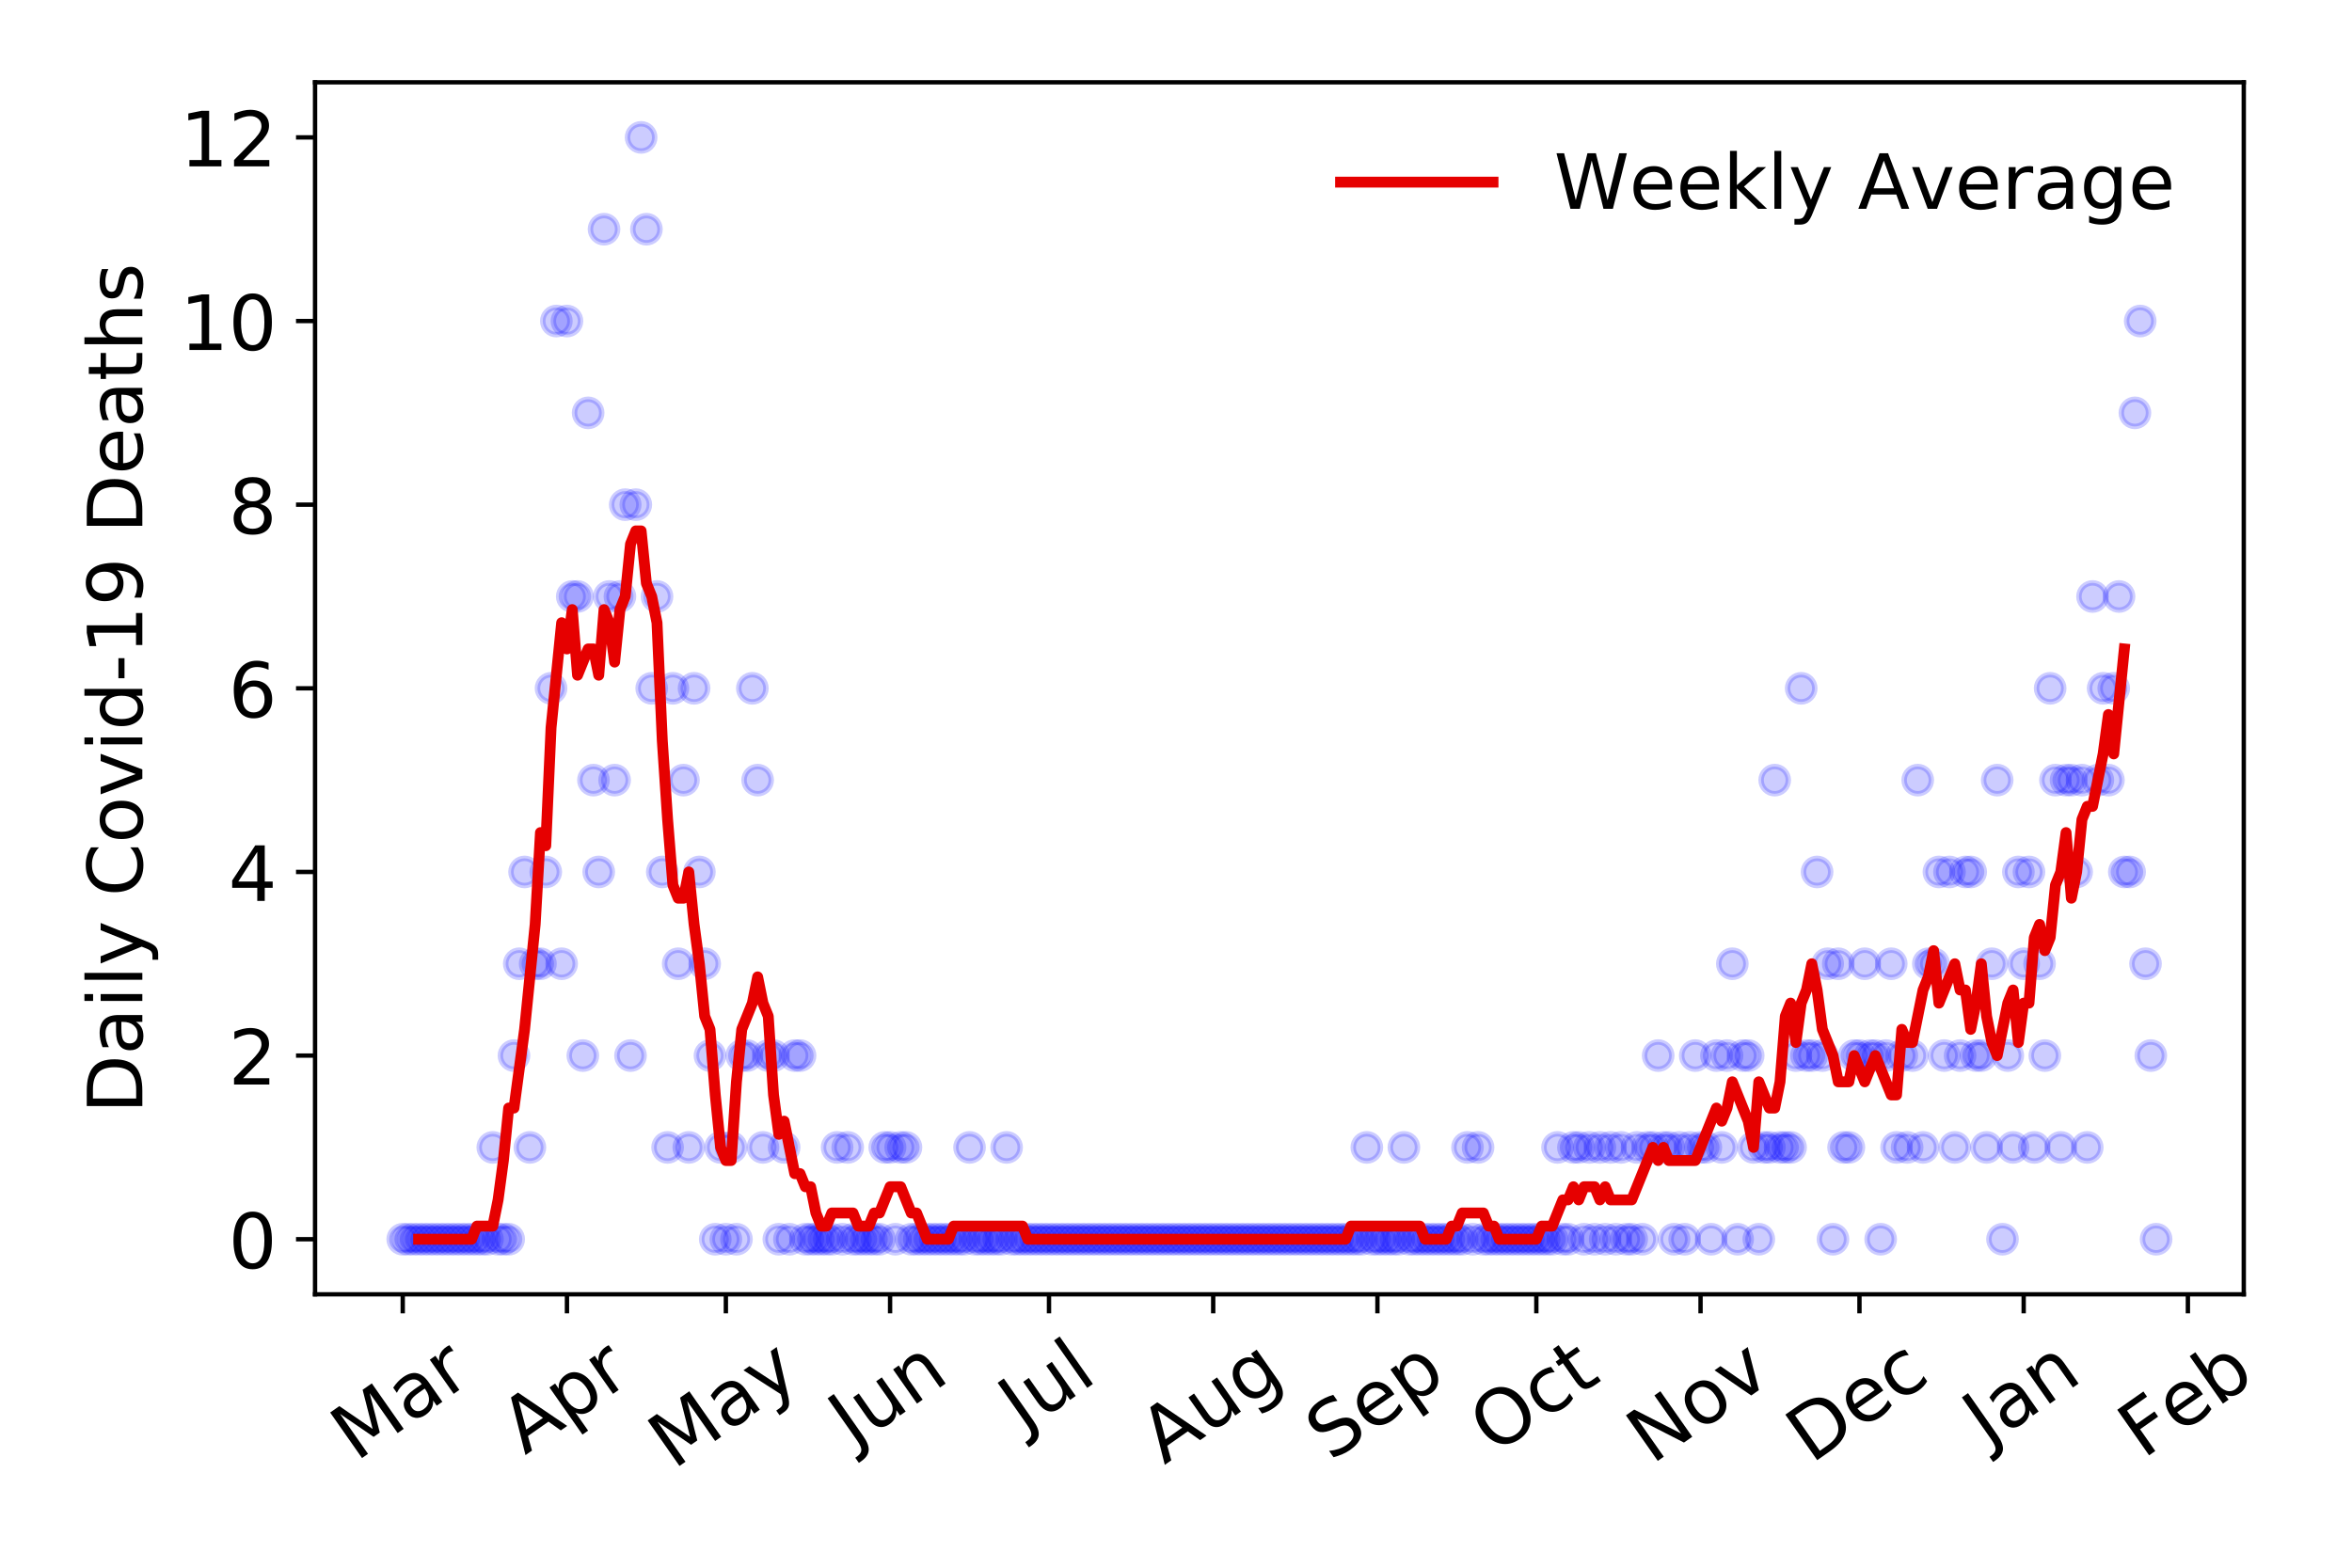 <?xml version="1.0" encoding="utf-8" standalone="no"?>
<!DOCTYPE svg PUBLIC "-//W3C//DTD SVG 1.1//EN"
  "http://www.w3.org/Graphics/SVG/1.1/DTD/svg11.dtd">
<!-- Created with matplotlib (https://matplotlib.org/) -->
<svg height="288pt" version="1.1" viewBox="0 0 432 288" width="432pt" xmlns="http://www.w3.org/2000/svg" xmlns:xlink="http://www.w3.org/1999/xlink">
 <defs>
  <style type="text/css">
*{stroke-linecap:butt;stroke-linejoin:round;}
  </style>
 </defs>
 <g id="figure_1">
  <g id="patch_1">
   <path d="M 0 288 
L 432 288 
L 432 0 
L 0 0 
z
" style="fill:#ffffff;"/>
  </g>
  <g id="axes_1">
   <g id="patch_2">
    <path d="M 57.87 237.778 
L 412.122 237.778 
L 412.122 15.12 
L 57.87 15.12 
z
" style="fill:#ffffff;"/>
   </g>
   <g id="matplotlib.axis_1">
    <g id="xtick_1">
     <g id="line2d_1">
      <defs>
       <path d="M 0 0 
L 0 3.5 
" id="m2998cf5f85" style="stroke:#000000;stroke-width:0.8;"/>
      </defs>
      <g>
       <use style="stroke:#000000;stroke-width:0.8;" x="73.972" xlink:href="#m2998cf5f85" y="237.778"/>
      </g>
     </g>
     <g id="text_1">
      <!-- Mar -->
      <defs>
       <path d="M 9.812 72.906 
L 24.516 72.906 
L 43.109 23.297 
L 61.812 72.906 
L 76.516 72.906 
L 76.516 0 
L 66.891 0 
L 66.891 64.016 
L 48.094 14.016 
L 38.188 14.016 
L 19.391 64.016 
L 19.391 0 
L 9.812 0 
z
" id="DejaVuSans-77"/>
       <path d="M 34.281 27.484 
Q 23.391 27.484 19.188 25 
Q 14.984 22.516 14.984 16.5 
Q 14.984 11.719 18.141 8.906 
Q 21.297 6.109 26.703 6.109 
Q 34.188 6.109 38.703 11.406 
Q 43.219 16.703 43.219 25.484 
L 43.219 27.484 
z
M 52.203 31.203 
L 52.203 0 
L 43.219 0 
L 43.219 8.297 
Q 40.141 3.328 35.547 0.953 
Q 30.953 -1.422 24.312 -1.422 
Q 15.922 -1.422 10.953 3.297 
Q 6 8.016 6 15.922 
Q 6 25.141 12.172 29.828 
Q 18.359 34.516 30.609 34.516 
L 43.219 34.516 
L 43.219 35.406 
Q 43.219 41.609 39.141 45 
Q 35.062 48.391 27.688 48.391 
Q 23 48.391 18.547 47.266 
Q 14.109 46.141 10.016 43.891 
L 10.016 52.203 
Q 14.938 54.109 19.578 55.047 
Q 24.219 56 28.609 56 
Q 40.484 56 46.344 49.844 
Q 52.203 43.703 52.203 31.203 
z
" id="DejaVuSans-97"/>
       <path d="M 41.109 46.297 
Q 39.594 47.172 37.812 47.578 
Q 36.031 48 33.891 48 
Q 26.266 48 22.188 43.047 
Q 18.109 38.094 18.109 28.812 
L 18.109 0 
L 9.078 0 
L 9.078 54.688 
L 18.109 54.688 
L 18.109 46.188 
Q 20.953 51.172 25.484 53.578 
Q 30.031 56 36.531 56 
Q 37.453 56 38.578 55.875 
Q 39.703 55.766 41.062 55.516 
z
" id="DejaVuSans-114"/>
      </defs>
      <g transform="translate(65.37 268.643)rotate(-35)scale(0.14 -0.14)">
       <use xlink:href="#DejaVuSans-77"/>
       <use x="86.279" xlink:href="#DejaVuSans-97"/>
       <use x="147.559" xlink:href="#DejaVuSans-114"/>
      </g>
     </g>
    </g>
    <g id="xtick_2">
     <g id="line2d_2">
      <g>
       <use style="stroke:#000000;stroke-width:0.8;" x="104.134" xlink:href="#m2998cf5f85" y="237.778"/>
      </g>
     </g>
     <g id="text_2">
      <!-- Apr -->
      <defs>
       <path d="M 34.188 63.188 
L 20.797 26.906 
L 47.609 26.906 
z
M 28.609 72.906 
L 39.797 72.906 
L 67.578 0 
L 57.328 0 
L 50.688 18.703 
L 17.828 18.703 
L 11.188 0 
L 0.781 0 
z
" id="DejaVuSans-65"/>
       <path d="M 18.109 8.203 
L 18.109 -20.797 
L 9.078 -20.797 
L 9.078 54.688 
L 18.109 54.688 
L 18.109 46.391 
Q 20.953 51.266 25.266 53.625 
Q 29.594 56 35.594 56 
Q 45.562 56 51.781 48.094 
Q 58.016 40.188 58.016 27.297 
Q 58.016 14.406 51.781 6.484 
Q 45.562 -1.422 35.594 -1.422 
Q 29.594 -1.422 25.266 0.953 
Q 20.953 3.328 18.109 8.203 
z
M 48.688 27.297 
Q 48.688 37.203 44.609 42.844 
Q 40.531 48.484 33.406 48.484 
Q 26.266 48.484 22.188 42.844 
Q 18.109 37.203 18.109 27.297 
Q 18.109 17.391 22.188 11.75 
Q 26.266 6.109 33.406 6.109 
Q 40.531 6.109 44.609 11.75 
Q 48.688 17.391 48.688 27.297 
z
" id="DejaVuSans-112"/>
      </defs>
      <g transform="translate(96.43 267.384)rotate(-35)scale(0.14 -0.14)">
       <use xlink:href="#DejaVuSans-65"/>
       <use x="68.408" xlink:href="#DejaVuSans-112"/>
       <use x="131.885" xlink:href="#DejaVuSans-114"/>
      </g>
     </g>
    </g>
    <g id="xtick_3">
     <g id="line2d_3">
      <g>
       <use style="stroke:#000000;stroke-width:0.8;" x="133.322" xlink:href="#m2998cf5f85" y="237.778"/>
      </g>
     </g>
     <g id="text_3">
      <!-- May -->
      <defs>
       <path d="M 32.172 -5.078 
Q 28.375 -14.844 24.75 -17.812 
Q 21.141 -20.797 15.094 -20.797 
L 7.906 -20.797 
L 7.906 -13.281 
L 13.188 -13.281 
Q 16.891 -13.281 18.938 -11.516 
Q 21 -9.766 23.484 -3.219 
L 25.094 0.875 
L 2.984 54.688 
L 12.5 54.688 
L 29.594 11.922 
L 46.688 54.688 
L 56.203 54.688 
z
" id="DejaVuSans-121"/>
      </defs>
      <g transform="translate(123.683 270.094)rotate(-35)scale(0.14 -0.14)">
       <use xlink:href="#DejaVuSans-77"/>
       <use x="86.279" xlink:href="#DejaVuSans-97"/>
       <use x="147.559" xlink:href="#DejaVuSans-121"/>
      </g>
     </g>
    </g>
    <g id="xtick_4">
     <g id="line2d_4">
      <g>
       <use style="stroke:#000000;stroke-width:0.8;" x="163.484" xlink:href="#m2998cf5f85" y="237.778"/>
      </g>
     </g>
     <g id="text_4">
      <!-- Jun -->
      <defs>
       <path d="M 9.812 72.906 
L 19.672 72.906 
L 19.672 5.078 
Q 19.672 -8.109 14.672 -14.062 
Q 9.672 -20.016 -1.422 -20.016 
L -5.172 -20.016 
L -5.172 -11.719 
L -2.094 -11.719 
Q 4.438 -11.719 7.125 -8.047 
Q 9.812 -4.391 9.812 5.078 
z
" id="DejaVuSans-74"/>
       <path d="M 8.5 21.578 
L 8.5 54.688 
L 17.484 54.688 
L 17.484 21.922 
Q 17.484 14.156 20.5 10.266 
Q 23.531 6.391 29.594 6.391 
Q 36.859 6.391 41.078 11.031 
Q 45.312 15.672 45.312 23.688 
L 45.312 54.688 
L 54.297 54.688 
L 54.297 0 
L 45.312 0 
L 45.312 8.406 
Q 42.047 3.422 37.719 1 
Q 33.406 -1.422 27.688 -1.422 
Q 18.266 -1.422 13.375 4.438 
Q 8.5 10.297 8.5 21.578 
z
M 31.109 56 
z
" id="DejaVuSans-117"/>
       <path d="M 54.891 33.016 
L 54.891 0 
L 45.906 0 
L 45.906 32.719 
Q 45.906 40.484 42.875 44.328 
Q 39.844 48.188 33.797 48.188 
Q 26.516 48.188 22.312 43.547 
Q 18.109 38.922 18.109 30.906 
L 18.109 0 
L 9.078 0 
L 9.078 54.688 
L 18.109 54.688 
L 18.109 46.188 
Q 21.344 51.125 25.703 53.562 
Q 30.078 56 35.797 56 
Q 45.219 56 50.047 50.172 
Q 54.891 44.344 54.891 33.016 
z
" id="DejaVuSans-110"/>
      </defs>
      <g transform="translate(156.74 266.039)rotate(-35)scale(0.14 -0.14)">
       <use xlink:href="#DejaVuSans-74"/>
       <use x="29.492" xlink:href="#DejaVuSans-117"/>
       <use x="92.871" xlink:href="#DejaVuSans-110"/>
      </g>
     </g>
    </g>
    <g id="xtick_5">
     <g id="line2d_5">
      <g>
       <use style="stroke:#000000;stroke-width:0.8;" x="192.672" xlink:href="#m2998cf5f85" y="237.778"/>
      </g>
     </g>
     <g id="text_5">
      <!-- Jul -->
      <defs>
       <path d="M 9.422 75.984 
L 18.406 75.984 
L 18.406 0 
L 9.422 0 
z
" id="DejaVuSans-108"/>
      </defs>
      <g transform="translate(187.97 263.181)rotate(-35)scale(0.14 -0.14)">
       <use xlink:href="#DejaVuSans-74"/>
       <use x="29.492" xlink:href="#DejaVuSans-117"/>
       <use x="92.871" xlink:href="#DejaVuSans-108"/>
      </g>
     </g>
    </g>
    <g id="xtick_6">
     <g id="line2d_6">
      <g>
       <use style="stroke:#000000;stroke-width:0.8;" x="222.834" xlink:href="#m2998cf5f85" y="237.778"/>
      </g>
     </g>
     <g id="text_6">
      <!-- Aug -->
      <defs>
       <path d="M 45.406 27.984 
Q 45.406 37.75 41.375 43.109 
Q 37.359 48.484 30.078 48.484 
Q 22.859 48.484 18.828 43.109 
Q 14.797 37.75 14.797 27.984 
Q 14.797 18.266 18.828 12.891 
Q 22.859 7.516 30.078 7.516 
Q 37.359 7.516 41.375 12.891 
Q 45.406 18.266 45.406 27.984 
z
M 54.391 6.781 
Q 54.391 -7.172 48.188 -13.984 
Q 42 -20.797 29.203 -20.797 
Q 24.469 -20.797 20.266 -20.094 
Q 16.062 -19.391 12.109 -17.922 
L 12.109 -9.188 
Q 16.062 -11.328 19.922 -12.344 
Q 23.781 -13.375 27.781 -13.375 
Q 36.625 -13.375 41.016 -8.766 
Q 45.406 -4.156 45.406 5.172 
L 45.406 9.625 
Q 42.625 4.781 38.281 2.391 
Q 33.938 0 27.875 0 
Q 17.828 0 11.672 7.656 
Q 5.516 15.328 5.516 27.984 
Q 5.516 40.672 11.672 48.328 
Q 17.828 56 27.875 56 
Q 33.938 56 38.281 53.609 
Q 42.625 51.219 45.406 46.391 
L 45.406 54.688 
L 54.391 54.688 
z
" id="DejaVuSans-103"/>
      </defs>
      <g transform="translate(213.853 269.172)rotate(-35)scale(0.14 -0.14)">
       <use xlink:href="#DejaVuSans-65"/>
       <use x="68.408" xlink:href="#DejaVuSans-117"/>
       <use x="131.787" xlink:href="#DejaVuSans-103"/>
      </g>
     </g>
    </g>
    <g id="xtick_7">
     <g id="line2d_7">
      <g>
       <use style="stroke:#000000;stroke-width:0.8;" x="252.996" xlink:href="#m2998cf5f85" y="237.778"/>
      </g>
     </g>
     <g id="text_7">
      <!-- Sep -->
      <defs>
       <path d="M 53.516 70.516 
L 53.516 60.891 
Q 47.906 63.578 42.922 64.891 
Q 37.938 66.219 33.297 66.219 
Q 25.25 66.219 20.875 63.094 
Q 16.5 59.969 16.5 54.203 
Q 16.5 49.359 19.406 46.891 
Q 22.312 44.438 30.422 42.922 
L 36.375 41.703 
Q 47.406 39.594 52.656 34.297 
Q 57.906 29 57.906 20.125 
Q 57.906 9.516 50.797 4.047 
Q 43.703 -1.422 29.984 -1.422 
Q 24.812 -1.422 18.969 -0.25 
Q 13.141 0.922 6.891 3.219 
L 6.891 13.375 
Q 12.891 10.016 18.656 8.297 
Q 24.422 6.594 29.984 6.594 
Q 38.422 6.594 43.016 9.906 
Q 47.609 13.234 47.609 19.391 
Q 47.609 24.75 44.312 27.781 
Q 41.016 30.812 33.5 32.328 
L 27.484 33.5 
Q 16.453 35.688 11.516 40.375 
Q 6.594 45.062 6.594 53.422 
Q 6.594 63.094 13.406 68.656 
Q 20.219 74.219 32.172 74.219 
Q 37.312 74.219 42.625 73.281 
Q 47.953 72.359 53.516 70.516 
z
" id="DejaVuSans-83"/>
       <path d="M 56.203 29.594 
L 56.203 25.203 
L 14.891 25.203 
Q 15.484 15.922 20.484 11.062 
Q 25.484 6.203 34.422 6.203 
Q 39.594 6.203 44.453 7.469 
Q 49.312 8.734 54.109 11.281 
L 54.109 2.781 
Q 49.266 0.734 44.188 -0.344 
Q 39.109 -1.422 33.891 -1.422 
Q 20.797 -1.422 13.156 6.188 
Q 5.516 13.812 5.516 26.812 
Q 5.516 40.234 12.766 48.109 
Q 20.016 56 32.328 56 
Q 43.359 56 49.781 48.891 
Q 56.203 41.797 56.203 29.594 
z
M 47.219 32.234 
Q 47.125 39.594 43.094 43.984 
Q 39.062 48.391 32.422 48.391 
Q 24.906 48.391 20.391 44.141 
Q 15.875 39.891 15.188 32.172 
z
" id="DejaVuSans-101"/>
      </defs>
      <g transform="translate(244.403 268.629)rotate(-35)scale(0.14 -0.14)">
       <use xlink:href="#DejaVuSans-83"/>
       <use x="63.477" xlink:href="#DejaVuSans-101"/>
       <use x="125" xlink:href="#DejaVuSans-112"/>
      </g>
     </g>
    </g>
    <g id="xtick_8">
     <g id="line2d_8">
      <g>
       <use style="stroke:#000000;stroke-width:0.8;" x="282.184" xlink:href="#m2998cf5f85" y="237.778"/>
      </g>
     </g>
     <g id="text_8">
      <!-- Oct -->
      <defs>
       <path d="M 39.406 66.219 
Q 28.656 66.219 22.328 58.203 
Q 16.016 50.203 16.016 36.375 
Q 16.016 22.609 22.328 14.594 
Q 28.656 6.594 39.406 6.594 
Q 50.141 6.594 56.422 14.594 
Q 62.703 22.609 62.703 36.375 
Q 62.703 50.203 56.422 58.203 
Q 50.141 66.219 39.406 66.219 
z
M 39.406 74.219 
Q 54.734 74.219 63.906 63.938 
Q 73.094 53.656 73.094 36.375 
Q 73.094 19.141 63.906 8.859 
Q 54.734 -1.422 39.406 -1.422 
Q 24.031 -1.422 14.812 8.828 
Q 5.609 19.094 5.609 36.375 
Q 5.609 53.656 14.812 63.938 
Q 24.031 74.219 39.406 74.219 
z
" id="DejaVuSans-79"/>
       <path d="M 48.781 52.594 
L 48.781 44.188 
Q 44.969 46.297 41.141 47.344 
Q 37.312 48.391 33.406 48.391 
Q 24.656 48.391 19.812 42.844 
Q 14.984 37.312 14.984 27.297 
Q 14.984 17.281 19.812 11.734 
Q 24.656 6.203 33.406 6.203 
Q 37.312 6.203 41.141 7.25 
Q 44.969 8.297 48.781 10.406 
L 48.781 2.094 
Q 45.016 0.344 40.984 -0.531 
Q 36.969 -1.422 32.422 -1.422 
Q 20.062 -1.422 12.781 6.344 
Q 5.516 14.109 5.516 27.297 
Q 5.516 40.672 12.859 48.328 
Q 20.219 56 33.016 56 
Q 37.156 56 41.109 55.141 
Q 45.062 54.297 48.781 52.594 
z
" id="DejaVuSans-99"/>
       <path d="M 18.312 70.219 
L 18.312 54.688 
L 36.812 54.688 
L 36.812 47.703 
L 18.312 47.703 
L 18.312 18.016 
Q 18.312 11.328 20.141 9.422 
Q 21.969 7.516 27.594 7.516 
L 36.812 7.516 
L 36.812 0 
L 27.594 0 
Q 17.188 0 13.234 3.875 
Q 9.281 7.766 9.281 18.016 
L 9.281 47.703 
L 2.688 47.703 
L 2.688 54.688 
L 9.281 54.688 
L 9.281 70.219 
z
" id="DejaVuSans-116"/>
      </defs>
      <g transform="translate(274.485 267.377)rotate(-35)scale(0.14 -0.14)">
       <use xlink:href="#DejaVuSans-79"/>
       <use x="78.711" xlink:href="#DejaVuSans-99"/>
       <use x="133.691" xlink:href="#DejaVuSans-116"/>
      </g>
     </g>
    </g>
    <g id="xtick_9">
     <g id="line2d_9">
      <g>
       <use style="stroke:#000000;stroke-width:0.8;" x="312.346" xlink:href="#m2998cf5f85" y="237.778"/>
      </g>
     </g>
     <g id="text_9">
      <!-- Nov -->
      <defs>
       <path d="M 9.812 72.906 
L 23.094 72.906 
L 55.422 11.922 
L 55.422 72.906 
L 64.984 72.906 
L 64.984 0 
L 51.703 0 
L 19.391 60.984 
L 19.391 0 
L 9.812 0 
z
" id="DejaVuSans-78"/>
       <path d="M 30.609 48.391 
Q 23.391 48.391 19.188 42.75 
Q 14.984 37.109 14.984 27.297 
Q 14.984 17.484 19.156 11.844 
Q 23.344 6.203 30.609 6.203 
Q 37.797 6.203 41.984 11.859 
Q 46.188 17.531 46.188 27.297 
Q 46.188 37.016 41.984 42.703 
Q 37.797 48.391 30.609 48.391 
z
M 30.609 56 
Q 42.328 56 49.016 48.375 
Q 55.719 40.766 55.719 27.297 
Q 55.719 13.875 49.016 6.219 
Q 42.328 -1.422 30.609 -1.422 
Q 18.844 -1.422 12.172 6.219 
Q 5.516 13.875 5.516 27.297 
Q 5.516 40.766 12.172 48.375 
Q 18.844 56 30.609 56 
z
" id="DejaVuSans-111"/>
       <path d="M 2.984 54.688 
L 12.5 54.688 
L 29.594 8.797 
L 46.688 54.688 
L 56.203 54.688 
L 35.688 0 
L 23.484 0 
z
" id="DejaVuSans-118"/>
      </defs>
      <g transform="translate(303.369 269.166)rotate(-35)scale(0.14 -0.14)">
       <use xlink:href="#DejaVuSans-78"/>
       <use x="74.805" xlink:href="#DejaVuSans-111"/>
       <use x="135.986" xlink:href="#DejaVuSans-118"/>
      </g>
     </g>
    </g>
    <g id="xtick_10">
     <g id="line2d_10">
      <g>
       <use style="stroke:#000000;stroke-width:0.8;" x="341.534" xlink:href="#m2998cf5f85" y="237.778"/>
      </g>
     </g>
     <g id="text_10">
      <!-- Dec -->
      <defs>
       <path d="M 19.672 64.797 
L 19.672 8.109 
L 31.594 8.109 
Q 46.688 8.109 53.688 14.938 
Q 60.688 21.781 60.688 36.531 
Q 60.688 51.172 53.688 57.984 
Q 46.688 64.797 31.594 64.797 
z
M 9.812 72.906 
L 30.078 72.906 
Q 51.266 72.906 61.172 64.094 
Q 71.094 55.281 71.094 36.531 
Q 71.094 17.672 61.125 8.828 
Q 51.172 0 30.078 0 
L 9.812 0 
z
" id="DejaVuSans-68"/>
      </defs>
      <g transform="translate(332.654 269.032)rotate(-35)scale(0.14 -0.14)">
       <use xlink:href="#DejaVuSans-68"/>
       <use x="77.002" xlink:href="#DejaVuSans-101"/>
       <use x="138.525" xlink:href="#DejaVuSans-99"/>
      </g>
     </g>
    </g>
    <g id="xtick_11">
     <g id="line2d_11">
      <g>
       <use style="stroke:#000000;stroke-width:0.8;" x="371.696" xlink:href="#m2998cf5f85" y="237.778"/>
      </g>
     </g>
     <g id="text_11">
      <!-- Jan -->
      <g transform="translate(365.072 265.871)rotate(-35)scale(0.14 -0.14)">
       <use xlink:href="#DejaVuSans-74"/>
       <use x="29.492" xlink:href="#DejaVuSans-97"/>
       <use x="90.771" xlink:href="#DejaVuSans-110"/>
      </g>
     </g>
    </g>
    <g id="xtick_12">
     <g id="line2d_12">
      <g>
       <use style="stroke:#000000;stroke-width:0.8;" x="401.857" xlink:href="#m2998cf5f85" y="237.778"/>
      </g>
     </g>
     <g id="text_12">
      <!-- Feb -->
      <defs>
       <path d="M 9.812 72.906 
L 51.703 72.906 
L 51.703 64.594 
L 19.672 64.594 
L 19.672 43.109 
L 48.578 43.109 
L 48.578 34.812 
L 19.672 34.812 
L 19.672 0 
L 9.812 0 
z
" id="DejaVuSans-70"/>
       <path d="M 48.688 27.297 
Q 48.688 37.203 44.609 42.844 
Q 40.531 48.484 33.406 48.484 
Q 26.266 48.484 22.188 42.844 
Q 18.109 37.203 18.109 27.297 
Q 18.109 17.391 22.188 11.75 
Q 26.266 6.109 33.406 6.109 
Q 40.531 6.109 44.609 11.75 
Q 48.688 17.391 48.688 27.297 
z
M 18.109 46.391 
Q 20.953 51.266 25.266 53.625 
Q 29.594 56 35.594 56 
Q 45.562 56 51.781 48.094 
Q 58.016 40.188 58.016 27.297 
Q 58.016 14.406 51.781 6.484 
Q 45.562 -1.422 35.594 -1.422 
Q 29.594 -1.422 25.266 0.953 
Q 20.953 3.328 18.109 8.203 
L 18.109 0 
L 9.078 0 
L 9.078 75.984 
L 18.109 75.984 
z
" id="DejaVuSans-98"/>
      </defs>
      <g transform="translate(393.611 268.143)rotate(-35)scale(0.14 -0.14)">
       <use xlink:href="#DejaVuSans-70"/>
       <use x="57.441" xlink:href="#DejaVuSans-101"/>
       <use x="118.965" xlink:href="#DejaVuSans-98"/>
      </g>
     </g>
    </g>
   </g>
   <g id="matplotlib.axis_2">
    <g id="ytick_1">
     <g id="line2d_13">
      <defs>
       <path d="M 0 0 
L -3.5 0 
" id="mb69defd0fa" style="stroke:#000000;stroke-width:0.8;"/>
      </defs>
      <g>
       <use style="stroke:#000000;stroke-width:0.8;" x="57.87" xlink:href="#mb69defd0fa" y="227.657"/>
      </g>
     </g>
     <g id="text_13">
      <!-- 0 -->
      <defs>
       <path d="M 31.781 66.406 
Q 24.172 66.406 20.328 58.906 
Q 16.5 51.422 16.5 36.375 
Q 16.5 21.391 20.328 13.891 
Q 24.172 6.391 31.781 6.391 
Q 39.453 6.391 43.281 13.891 
Q 47.125 21.391 47.125 36.375 
Q 47.125 51.422 43.281 58.906 
Q 39.453 66.406 31.781 66.406 
z
M 31.781 74.219 
Q 44.047 74.219 50.516 64.516 
Q 56.984 54.828 56.984 36.375 
Q 56.984 17.969 50.516 8.266 
Q 44.047 -1.422 31.781 -1.422 
Q 19.531 -1.422 13.062 8.266 
Q 6.594 17.969 6.594 36.375 
Q 6.594 54.828 13.062 64.516 
Q 19.531 74.219 31.781 74.219 
z
" id="DejaVuSans-48"/>
      </defs>
      <g transform="translate(41.962 232.976)scale(0.14 -0.14)">
       <use xlink:href="#DejaVuSans-48"/>
      </g>
     </g>
    </g>
    <g id="ytick_2">
     <g id="line2d_14">
      <g>
       <use style="stroke:#000000;stroke-width:0.8;" x="57.87" xlink:href="#mb69defd0fa" y="193.921"/>
      </g>
     </g>
     <g id="text_14">
      <!-- 2 -->
      <defs>
       <path d="M 19.188 8.297 
L 53.609 8.297 
L 53.609 0 
L 7.328 0 
L 7.328 8.297 
Q 12.938 14.109 22.625 23.891 
Q 32.328 33.688 34.812 36.531 
Q 39.547 41.844 41.422 45.531 
Q 43.312 49.219 43.312 52.781 
Q 43.312 58.594 39.234 62.25 
Q 35.156 65.922 28.609 65.922 
Q 23.969 65.922 18.812 64.312 
Q 13.672 62.703 7.812 59.422 
L 7.812 69.391 
Q 13.766 71.781 18.938 73 
Q 24.125 74.219 28.422 74.219 
Q 39.75 74.219 46.484 68.547 
Q 53.219 62.891 53.219 53.422 
Q 53.219 48.922 51.531 44.891 
Q 49.859 40.875 45.406 35.406 
Q 44.188 33.984 37.641 27.219 
Q 31.109 20.453 19.188 8.297 
z
" id="DejaVuSans-50"/>
      </defs>
      <g transform="translate(41.962 199.24)scale(0.14 -0.14)">
       <use xlink:href="#DejaVuSans-50"/>
      </g>
     </g>
    </g>
    <g id="ytick_3">
     <g id="line2d_15">
      <g>
       <use style="stroke:#000000;stroke-width:0.8;" x="57.87" xlink:href="#mb69defd0fa" y="160.185"/>
      </g>
     </g>
     <g id="text_15">
      <!-- 4 -->
      <defs>
       <path d="M 37.797 64.312 
L 12.891 25.391 
L 37.797 25.391 
z
M 35.203 72.906 
L 47.609 72.906 
L 47.609 25.391 
L 58.016 25.391 
L 58.016 17.188 
L 47.609 17.188 
L 47.609 0 
L 37.797 0 
L 37.797 17.188 
L 4.891 17.188 
L 4.891 26.703 
z
" id="DejaVuSans-52"/>
      </defs>
      <g transform="translate(41.962 165.504)scale(0.14 -0.14)">
       <use xlink:href="#DejaVuSans-52"/>
      </g>
     </g>
    </g>
    <g id="ytick_4">
     <g id="line2d_16">
      <g>
       <use style="stroke:#000000;stroke-width:0.8;" x="57.87" xlink:href="#mb69defd0fa" y="126.449"/>
      </g>
     </g>
     <g id="text_16">
      <!-- 6 -->
      <defs>
       <path d="M 33.016 40.375 
Q 26.375 40.375 22.484 35.828 
Q 18.609 31.297 18.609 23.391 
Q 18.609 15.531 22.484 10.953 
Q 26.375 6.391 33.016 6.391 
Q 39.656 6.391 43.531 10.953 
Q 47.406 15.531 47.406 23.391 
Q 47.406 31.297 43.531 35.828 
Q 39.656 40.375 33.016 40.375 
z
M 52.594 71.297 
L 52.594 62.312 
Q 48.875 64.062 45.094 64.984 
Q 41.312 65.922 37.594 65.922 
Q 27.828 65.922 22.672 59.328 
Q 17.531 52.734 16.797 39.406 
Q 19.672 43.656 24.016 45.922 
Q 28.375 48.188 33.594 48.188 
Q 44.578 48.188 50.953 41.516 
Q 57.328 34.859 57.328 23.391 
Q 57.328 12.156 50.688 5.359 
Q 44.047 -1.422 33.016 -1.422 
Q 20.359 -1.422 13.672 8.266 
Q 6.984 17.969 6.984 36.375 
Q 6.984 53.656 15.188 63.938 
Q 23.391 74.219 37.203 74.219 
Q 40.922 74.219 44.703 73.484 
Q 48.484 72.75 52.594 71.297 
z
" id="DejaVuSans-54"/>
      </defs>
      <g transform="translate(41.962 131.768)scale(0.14 -0.14)">
       <use xlink:href="#DejaVuSans-54"/>
      </g>
     </g>
    </g>
    <g id="ytick_5">
     <g id="line2d_17">
      <g>
       <use style="stroke:#000000;stroke-width:0.8;" x="57.87" xlink:href="#mb69defd0fa" y="92.713"/>
      </g>
     </g>
     <g id="text_17">
      <!-- 8 -->
      <defs>
       <path d="M 31.781 34.625 
Q 24.75 34.625 20.719 30.859 
Q 16.703 27.094 16.703 20.516 
Q 16.703 13.922 20.719 10.156 
Q 24.75 6.391 31.781 6.391 
Q 38.812 6.391 42.859 10.172 
Q 46.922 13.969 46.922 20.516 
Q 46.922 27.094 42.891 30.859 
Q 38.875 34.625 31.781 34.625 
z
M 21.922 38.812 
Q 15.578 40.375 12.031 44.719 
Q 8.5 49.078 8.5 55.328 
Q 8.5 64.062 14.719 69.141 
Q 20.953 74.219 31.781 74.219 
Q 42.672 74.219 48.875 69.141 
Q 55.078 64.062 55.078 55.328 
Q 55.078 49.078 51.531 44.719 
Q 48 40.375 41.703 38.812 
Q 48.828 37.156 52.797 32.312 
Q 56.781 27.484 56.781 20.516 
Q 56.781 9.906 50.312 4.234 
Q 43.844 -1.422 31.781 -1.422 
Q 19.734 -1.422 13.25 4.234 
Q 6.781 9.906 6.781 20.516 
Q 6.781 27.484 10.781 32.312 
Q 14.797 37.156 21.922 38.812 
z
M 18.312 54.391 
Q 18.312 48.734 21.844 45.562 
Q 25.391 42.391 31.781 42.391 
Q 38.141 42.391 41.719 45.562 
Q 45.312 48.734 45.312 54.391 
Q 45.312 60.062 41.719 63.234 
Q 38.141 66.406 31.781 66.406 
Q 25.391 66.406 21.844 63.234 
Q 18.312 60.062 18.312 54.391 
z
" id="DejaVuSans-56"/>
      </defs>
      <g transform="translate(41.962 98.032)scale(0.14 -0.14)">
       <use xlink:href="#DejaVuSans-56"/>
      </g>
     </g>
    </g>
    <g id="ytick_6">
     <g id="line2d_18">
      <g>
       <use style="stroke:#000000;stroke-width:0.8;" x="57.87" xlink:href="#mb69defd0fa" y="58.977"/>
      </g>
     </g>
     <g id="text_18">
      <!-- 10 -->
      <defs>
       <path d="M 12.406 8.297 
L 28.516 8.297 
L 28.516 63.922 
L 10.984 60.406 
L 10.984 69.391 
L 28.422 72.906 
L 38.281 72.906 
L 38.281 8.297 
L 54.391 8.297 
L 54.391 0 
L 12.406 0 
z
" id="DejaVuSans-49"/>
      </defs>
      <g transform="translate(33.055 64.296)scale(0.14 -0.14)">
       <use xlink:href="#DejaVuSans-49"/>
       <use x="63.623" xlink:href="#DejaVuSans-48"/>
      </g>
     </g>
    </g>
    <g id="ytick_7">
     <g id="line2d_19">
      <g>
       <use style="stroke:#000000;stroke-width:0.8;" x="57.87" xlink:href="#mb69defd0fa" y="25.241"/>
      </g>
     </g>
     <g id="text_19">
      <!-- 12 -->
      <g transform="translate(33.055 30.56)scale(0.14 -0.14)">
       <use xlink:href="#DejaVuSans-49"/>
       <use x="63.623" xlink:href="#DejaVuSans-50"/>
      </g>
     </g>
    </g>
    <g id="text_20">
     <!-- Daily Covid-19 Deaths -->
     <defs>
      <path d="M 9.422 54.688 
L 18.406 54.688 
L 18.406 0 
L 9.422 0 
z
M 9.422 75.984 
L 18.406 75.984 
L 18.406 64.594 
L 9.422 64.594 
z
" id="DejaVuSans-105"/>
      <path id="DejaVuSans-32"/>
      <path d="M 64.406 67.281 
L 64.406 56.891 
Q 59.422 61.531 53.781 63.812 
Q 48.141 66.109 41.797 66.109 
Q 29.297 66.109 22.656 58.469 
Q 16.016 50.828 16.016 36.375 
Q 16.016 21.969 22.656 14.328 
Q 29.297 6.688 41.797 6.688 
Q 48.141 6.688 53.781 8.984 
Q 59.422 11.281 64.406 15.922 
L 64.406 5.609 
Q 59.234 2.094 53.438 0.328 
Q 47.656 -1.422 41.219 -1.422 
Q 24.656 -1.422 15.125 8.703 
Q 5.609 18.844 5.609 36.375 
Q 5.609 53.953 15.125 64.078 
Q 24.656 74.219 41.219 74.219 
Q 47.75 74.219 53.531 72.484 
Q 59.328 70.75 64.406 67.281 
z
" id="DejaVuSans-67"/>
      <path d="M 45.406 46.391 
L 45.406 75.984 
L 54.391 75.984 
L 54.391 0 
L 45.406 0 
L 45.406 8.203 
Q 42.578 3.328 38.25 0.953 
Q 33.938 -1.422 27.875 -1.422 
Q 17.969 -1.422 11.734 6.484 
Q 5.516 14.406 5.516 27.297 
Q 5.516 40.188 11.734 48.094 
Q 17.969 56 27.875 56 
Q 33.938 56 38.25 53.625 
Q 42.578 51.266 45.406 46.391 
z
M 14.797 27.297 
Q 14.797 17.391 18.875 11.75 
Q 22.953 6.109 30.078 6.109 
Q 37.203 6.109 41.297 11.75 
Q 45.406 17.391 45.406 27.297 
Q 45.406 37.203 41.297 42.844 
Q 37.203 48.484 30.078 48.484 
Q 22.953 48.484 18.875 42.844 
Q 14.797 37.203 14.797 27.297 
z
" id="DejaVuSans-100"/>
      <path d="M 4.891 31.391 
L 31.203 31.391 
L 31.203 23.391 
L 4.891 23.391 
z
" id="DejaVuSans-45"/>
      <path d="M 10.984 1.516 
L 10.984 10.5 
Q 14.703 8.734 18.5 7.812 
Q 22.312 6.891 25.984 6.891 
Q 35.75 6.891 40.891 13.453 
Q 46.047 20.016 46.781 33.406 
Q 43.953 29.203 39.594 26.953 
Q 35.25 24.703 29.984 24.703 
Q 19.047 24.703 12.672 31.312 
Q 6.297 37.938 6.297 49.422 
Q 6.297 60.641 12.938 67.422 
Q 19.578 74.219 30.609 74.219 
Q 43.266 74.219 49.922 64.516 
Q 56.594 54.828 56.594 36.375 
Q 56.594 19.141 48.406 8.859 
Q 40.234 -1.422 26.422 -1.422 
Q 22.703 -1.422 18.891 -0.688 
Q 15.094 0.047 10.984 1.516 
z
M 30.609 32.422 
Q 37.25 32.422 41.125 36.953 
Q 45.016 41.5 45.016 49.422 
Q 45.016 57.281 41.125 61.844 
Q 37.25 66.406 30.609 66.406 
Q 23.969 66.406 20.094 61.844 
Q 16.219 57.281 16.219 49.422 
Q 16.219 41.5 20.094 36.953 
Q 23.969 32.422 30.609 32.422 
z
" id="DejaVuSans-57"/>
      <path d="M 54.891 33.016 
L 54.891 0 
L 45.906 0 
L 45.906 32.719 
Q 45.906 40.484 42.875 44.328 
Q 39.844 48.188 33.797 48.188 
Q 26.516 48.188 22.312 43.547 
Q 18.109 38.922 18.109 30.906 
L 18.109 0 
L 9.078 0 
L 9.078 75.984 
L 18.109 75.984 
L 18.109 46.188 
Q 21.344 51.125 25.703 53.562 
Q 30.078 56 35.797 56 
Q 45.219 56 50.047 50.172 
Q 54.891 44.344 54.891 33.016 
z
" id="DejaVuSans-104"/>
      <path d="M 44.281 53.078 
L 44.281 44.578 
Q 40.484 46.531 36.375 47.5 
Q 32.281 48.484 27.875 48.484 
Q 21.188 48.484 17.844 46.438 
Q 14.5 44.391 14.5 40.281 
Q 14.5 37.156 16.891 35.375 
Q 19.281 33.594 26.516 31.984 
L 29.594 31.297 
Q 39.156 29.25 43.188 25.516 
Q 47.219 21.781 47.219 15.094 
Q 47.219 7.469 41.188 3.016 
Q 35.156 -1.422 24.609 -1.422 
Q 20.219 -1.422 15.453 -0.562 
Q 10.688 0.297 5.422 2 
L 5.422 11.281 
Q 10.406 8.688 15.234 7.391 
Q 20.062 6.109 24.812 6.109 
Q 31.156 6.109 34.562 8.281 
Q 37.984 10.453 37.984 14.406 
Q 37.984 18.062 35.516 20.016 
Q 33.062 21.969 24.703 23.781 
L 21.578 24.516 
Q 13.234 26.266 9.516 29.906 
Q 5.812 33.547 5.812 39.891 
Q 5.812 47.609 11.281 51.797 
Q 16.75 56 26.812 56 
Q 31.781 56 36.172 55.266 
Q 40.578 54.547 44.281 53.078 
z
" id="DejaVuSans-115"/>
     </defs>
     <g transform="translate(26.143 204.56)rotate(-90)scale(0.14 -0.14)">
      <use xlink:href="#DejaVuSans-68"/>
      <use x="77.002" xlink:href="#DejaVuSans-97"/>
      <use x="138.281" xlink:href="#DejaVuSans-105"/>
      <use x="166.064" xlink:href="#DejaVuSans-108"/>
      <use x="193.848" xlink:href="#DejaVuSans-121"/>
      <use x="253.027" xlink:href="#DejaVuSans-32"/>
      <use x="284.814" xlink:href="#DejaVuSans-67"/>
      <use x="354.639" xlink:href="#DejaVuSans-111"/>
      <use x="415.82" xlink:href="#DejaVuSans-118"/>
      <use x="475" xlink:href="#DejaVuSans-105"/>
      <use x="502.783" xlink:href="#DejaVuSans-100"/>
      <use x="566.26" xlink:href="#DejaVuSans-45"/>
      <use x="602.344" xlink:href="#DejaVuSans-49"/>
      <use x="665.967" xlink:href="#DejaVuSans-57"/>
      <use x="729.59" xlink:href="#DejaVuSans-32"/>
      <use x="761.377" xlink:href="#DejaVuSans-68"/>
      <use x="838.379" xlink:href="#DejaVuSans-101"/>
      <use x="899.902" xlink:href="#DejaVuSans-97"/>
      <use x="961.182" xlink:href="#DejaVuSans-116"/>
      <use x="1000.391" xlink:href="#DejaVuSans-104"/>
      <use x="1063.77" xlink:href="#DejaVuSans-115"/>
     </g>
    </g>
   </g>
   <g id="line2d_20">
    <defs>
     <path d="M 0 2.5 
C 0.663 2.5 1.299 2.237 1.768 1.768 
C 2.237 1.299 2.5 0.663 2.5 0 
C 2.5 -0.663 2.237 -1.299 1.768 -1.768 
C 1.299 -2.237 0.663 -2.5 0 -2.5 
C -0.663 -2.5 -1.299 -2.237 -1.768 -1.768 
C -2.237 -1.299 -2.5 -0.663 -2.5 0 
C -2.5 0.663 -2.237 1.299 -1.768 1.768 
C -1.299 2.237 -0.663 2.5 0 2.5 
z
" id="m7e178dbffa" style="stroke:#0000ff;stroke-opacity:0.2;"/>
    </defs>
    <g clip-path="url(#pa4971edebe)">
     <use style="fill:#0000ff;fill-opacity:0.2;stroke:#0000ff;stroke-opacity:0.2;" x="73.972" xlink:href="#m7e178dbffa" y="227.657"/>
     <use style="fill:#0000ff;fill-opacity:0.2;stroke:#0000ff;stroke-opacity:0.2;" x="74.945" xlink:href="#m7e178dbffa" y="227.657"/>
     <use style="fill:#0000ff;fill-opacity:0.2;stroke:#0000ff;stroke-opacity:0.2;" x="75.918" xlink:href="#m7e178dbffa" y="227.657"/>
     <use style="fill:#0000ff;fill-opacity:0.2;stroke:#0000ff;stroke-opacity:0.2;" x="76.891" xlink:href="#m7e178dbffa" y="227.657"/>
     <use style="fill:#0000ff;fill-opacity:0.2;stroke:#0000ff;stroke-opacity:0.2;" x="77.864" xlink:href="#m7e178dbffa" y="227.657"/>
     <use style="fill:#0000ff;fill-opacity:0.2;stroke:#0000ff;stroke-opacity:0.2;" x="78.837" xlink:href="#m7e178dbffa" y="227.657"/>
     <use style="fill:#0000ff;fill-opacity:0.2;stroke:#0000ff;stroke-opacity:0.2;" x="79.81" xlink:href="#m7e178dbffa" y="227.657"/>
     <use style="fill:#0000ff;fill-opacity:0.2;stroke:#0000ff;stroke-opacity:0.2;" x="80.783" xlink:href="#m7e178dbffa" y="227.657"/>
     <use style="fill:#0000ff;fill-opacity:0.2;stroke:#0000ff;stroke-opacity:0.2;" x="81.756" xlink:href="#m7e178dbffa" y="227.657"/>
     <use style="fill:#0000ff;fill-opacity:0.2;stroke:#0000ff;stroke-opacity:0.2;" x="82.729" xlink:href="#m7e178dbffa" y="227.657"/>
     <use style="fill:#0000ff;fill-opacity:0.2;stroke:#0000ff;stroke-opacity:0.2;" x="83.702" xlink:href="#m7e178dbffa" y="227.657"/>
     <use style="fill:#0000ff;fill-opacity:0.2;stroke:#0000ff;stroke-opacity:0.2;" x="84.675" xlink:href="#m7e178dbffa" y="227.657"/>
     <use style="fill:#0000ff;fill-opacity:0.2;stroke:#0000ff;stroke-opacity:0.2;" x="85.648" xlink:href="#m7e178dbffa" y="227.657"/>
     <use style="fill:#0000ff;fill-opacity:0.2;stroke:#0000ff;stroke-opacity:0.2;" x="86.621" xlink:href="#m7e178dbffa" y="227.657"/>
     <use style="fill:#0000ff;fill-opacity:0.2;stroke:#0000ff;stroke-opacity:0.2;" x="87.594" xlink:href="#m7e178dbffa" y="227.657"/>
     <use style="fill:#0000ff;fill-opacity:0.2;stroke:#0000ff;stroke-opacity:0.2;" x="88.567" xlink:href="#m7e178dbffa" y="227.657"/>
     <use style="fill:#0000ff;fill-opacity:0.2;stroke:#0000ff;stroke-opacity:0.2;" x="89.54" xlink:href="#m7e178dbffa" y="227.657"/>
     <use style="fill:#0000ff;fill-opacity:0.2;stroke:#0000ff;stroke-opacity:0.2;" x="90.513" xlink:href="#m7e178dbffa" y="210.789"/>
     <use style="fill:#0000ff;fill-opacity:0.2;stroke:#0000ff;stroke-opacity:0.2;" x="91.485" xlink:href="#m7e178dbffa" y="227.657"/>
     <use style="fill:#0000ff;fill-opacity:0.2;stroke:#0000ff;stroke-opacity:0.2;" x="92.458" xlink:href="#m7e178dbffa" y="227.657"/>
     <use style="fill:#0000ff;fill-opacity:0.2;stroke:#0000ff;stroke-opacity:0.2;" x="93.431" xlink:href="#m7e178dbffa" y="227.657"/>
     <use style="fill:#0000ff;fill-opacity:0.2;stroke:#0000ff;stroke-opacity:0.2;" x="94.404" xlink:href="#m7e178dbffa" y="193.921"/>
     <use style="fill:#0000ff;fill-opacity:0.2;stroke:#0000ff;stroke-opacity:0.2;" x="95.377" xlink:href="#m7e178dbffa" y="177.053"/>
     <use style="fill:#0000ff;fill-opacity:0.2;stroke:#0000ff;stroke-opacity:0.2;" x="96.35" xlink:href="#m7e178dbffa" y="160.185"/>
     <use style="fill:#0000ff;fill-opacity:0.2;stroke:#0000ff;stroke-opacity:0.2;" x="97.323" xlink:href="#m7e178dbffa" y="210.789"/>
     <use style="fill:#0000ff;fill-opacity:0.2;stroke:#0000ff;stroke-opacity:0.2;" x="98.296" xlink:href="#m7e178dbffa" y="177.053"/>
     <use style="fill:#0000ff;fill-opacity:0.2;stroke:#0000ff;stroke-opacity:0.2;" x="99.269" xlink:href="#m7e178dbffa" y="177.053"/>
     <use style="fill:#0000ff;fill-opacity:0.2;stroke:#0000ff;stroke-opacity:0.2;" x="100.242" xlink:href="#m7e178dbffa" y="160.185"/>
     <use style="fill:#0000ff;fill-opacity:0.2;stroke:#0000ff;stroke-opacity:0.2;" x="101.215" xlink:href="#m7e178dbffa" y="126.449"/>
     <use style="fill:#0000ff;fill-opacity:0.2;stroke:#0000ff;stroke-opacity:0.2;" x="102.188" xlink:href="#m7e178dbffa" y="58.977"/>
     <use style="fill:#0000ff;fill-opacity:0.2;stroke:#0000ff;stroke-opacity:0.2;" x="103.161" xlink:href="#m7e178dbffa" y="177.053"/>
     <use style="fill:#0000ff;fill-opacity:0.2;stroke:#0000ff;stroke-opacity:0.2;" x="104.134" xlink:href="#m7e178dbffa" y="58.977"/>
     <use style="fill:#0000ff;fill-opacity:0.2;stroke:#0000ff;stroke-opacity:0.2;" x="105.107" xlink:href="#m7e178dbffa" y="109.581"/>
     <use style="fill:#0000ff;fill-opacity:0.2;stroke:#0000ff;stroke-opacity:0.2;" x="106.08" xlink:href="#m7e178dbffa" y="109.581"/>
     <use style="fill:#0000ff;fill-opacity:0.2;stroke:#0000ff;stroke-opacity:0.2;" x="107.053" xlink:href="#m7e178dbffa" y="193.921"/>
     <use style="fill:#0000ff;fill-opacity:0.2;stroke:#0000ff;stroke-opacity:0.2;" x="108.026" xlink:href="#m7e178dbffa" y="75.845"/>
     <use style="fill:#0000ff;fill-opacity:0.2;stroke:#0000ff;stroke-opacity:0.2;" x="108.999" xlink:href="#m7e178dbffa" y="143.317"/>
     <use style="fill:#0000ff;fill-opacity:0.2;stroke:#0000ff;stroke-opacity:0.2;" x="109.972" xlink:href="#m7e178dbffa" y="160.185"/>
     <use style="fill:#0000ff;fill-opacity:0.2;stroke:#0000ff;stroke-opacity:0.2;" x="110.945" xlink:href="#m7e178dbffa" y="42.109"/>
     <use style="fill:#0000ff;fill-opacity:0.2;stroke:#0000ff;stroke-opacity:0.2;" x="111.917" xlink:href="#m7e178dbffa" y="109.581"/>
     <use style="fill:#0000ff;fill-opacity:0.2;stroke:#0000ff;stroke-opacity:0.2;" x="112.89" xlink:href="#m7e178dbffa" y="143.317"/>
     <use style="fill:#0000ff;fill-opacity:0.2;stroke:#0000ff;stroke-opacity:0.2;" x="113.863" xlink:href="#m7e178dbffa" y="109.581"/>
     <use style="fill:#0000ff;fill-opacity:0.2;stroke:#0000ff;stroke-opacity:0.2;" x="114.836" xlink:href="#m7e178dbffa" y="92.713"/>
     <use style="fill:#0000ff;fill-opacity:0.2;stroke:#0000ff;stroke-opacity:0.2;" x="115.809" xlink:href="#m7e178dbffa" y="193.921"/>
     <use style="fill:#0000ff;fill-opacity:0.2;stroke:#0000ff;stroke-opacity:0.2;" x="116.782" xlink:href="#m7e178dbffa" y="92.713"/>
     <use style="fill:#0000ff;fill-opacity:0.2;stroke:#0000ff;stroke-opacity:0.2;" x="117.755" xlink:href="#m7e178dbffa" y="25.241"/>
     <use style="fill:#0000ff;fill-opacity:0.2;stroke:#0000ff;stroke-opacity:0.2;" x="118.728" xlink:href="#m7e178dbffa" y="42.109"/>
     <use style="fill:#0000ff;fill-opacity:0.2;stroke:#0000ff;stroke-opacity:0.2;" x="119.701" xlink:href="#m7e178dbffa" y="126.449"/>
     <use style="fill:#0000ff;fill-opacity:0.2;stroke:#0000ff;stroke-opacity:0.2;" x="120.674" xlink:href="#m7e178dbffa" y="109.581"/>
     <use style="fill:#0000ff;fill-opacity:0.2;stroke:#0000ff;stroke-opacity:0.2;" x="121.647" xlink:href="#m7e178dbffa" y="160.185"/>
     <use style="fill:#0000ff;fill-opacity:0.2;stroke:#0000ff;stroke-opacity:0.2;" x="122.62" xlink:href="#m7e178dbffa" y="210.789"/>
     <use style="fill:#0000ff;fill-opacity:0.2;stroke:#0000ff;stroke-opacity:0.2;" x="123.593" xlink:href="#m7e178dbffa" y="126.449"/>
     <use style="fill:#0000ff;fill-opacity:0.2;stroke:#0000ff;stroke-opacity:0.2;" x="124.566" xlink:href="#m7e178dbffa" y="177.053"/>
     <use style="fill:#0000ff;fill-opacity:0.2;stroke:#0000ff;stroke-opacity:0.2;" x="125.539" xlink:href="#m7e178dbffa" y="143.317"/>
     <use style="fill:#0000ff;fill-opacity:0.2;stroke:#0000ff;stroke-opacity:0.2;" x="126.512" xlink:href="#m7e178dbffa" y="210.789"/>
     <use style="fill:#0000ff;fill-opacity:0.2;stroke:#0000ff;stroke-opacity:0.2;" x="127.485" xlink:href="#m7e178dbffa" y="126.449"/>
     <use style="fill:#0000ff;fill-opacity:0.2;stroke:#0000ff;stroke-opacity:0.2;" x="128.458" xlink:href="#m7e178dbffa" y="160.185"/>
     <use style="fill:#0000ff;fill-opacity:0.2;stroke:#0000ff;stroke-opacity:0.2;" x="129.431" xlink:href="#m7e178dbffa" y="177.053"/>
     <use style="fill:#0000ff;fill-opacity:0.2;stroke:#0000ff;stroke-opacity:0.2;" x="130.404" xlink:href="#m7e178dbffa" y="193.921"/>
     <use style="fill:#0000ff;fill-opacity:0.2;stroke:#0000ff;stroke-opacity:0.2;" x="131.377" xlink:href="#m7e178dbffa" y="227.657"/>
     <use style="fill:#0000ff;fill-opacity:0.2;stroke:#0000ff;stroke-opacity:0.2;" x="132.349" xlink:href="#m7e178dbffa" y="210.789"/>
     <use style="fill:#0000ff;fill-opacity:0.2;stroke:#0000ff;stroke-opacity:0.2;" x="133.322" xlink:href="#m7e178dbffa" y="227.657"/>
     <use style="fill:#0000ff;fill-opacity:0.2;stroke:#0000ff;stroke-opacity:0.2;" x="134.295" xlink:href="#m7e178dbffa" y="210.789"/>
     <use style="fill:#0000ff;fill-opacity:0.2;stroke:#0000ff;stroke-opacity:0.2;" x="135.268" xlink:href="#m7e178dbffa" y="227.657"/>
     <use style="fill:#0000ff;fill-opacity:0.2;stroke:#0000ff;stroke-opacity:0.2;" x="136.241" xlink:href="#m7e178dbffa" y="193.921"/>
     <use style="fill:#0000ff;fill-opacity:0.2;stroke:#0000ff;stroke-opacity:0.2;" x="137.214" xlink:href="#m7e178dbffa" y="193.921"/>
     <use style="fill:#0000ff;fill-opacity:0.2;stroke:#0000ff;stroke-opacity:0.2;" x="138.187" xlink:href="#m7e178dbffa" y="126.449"/>
     <use style="fill:#0000ff;fill-opacity:0.2;stroke:#0000ff;stroke-opacity:0.2;" x="139.16" xlink:href="#m7e178dbffa" y="143.317"/>
     <use style="fill:#0000ff;fill-opacity:0.2;stroke:#0000ff;stroke-opacity:0.2;" x="140.133" xlink:href="#m7e178dbffa" y="210.789"/>
     <use style="fill:#0000ff;fill-opacity:0.2;stroke:#0000ff;stroke-opacity:0.2;" x="141.106" xlink:href="#m7e178dbffa" y="193.921"/>
     <use style="fill:#0000ff;fill-opacity:0.2;stroke:#0000ff;stroke-opacity:0.2;" x="142.079" xlink:href="#m7e178dbffa" y="193.921"/>
     <use style="fill:#0000ff;fill-opacity:0.2;stroke:#0000ff;stroke-opacity:0.2;" x="143.052" xlink:href="#m7e178dbffa" y="227.657"/>
     <use style="fill:#0000ff;fill-opacity:0.2;stroke:#0000ff;stroke-opacity:0.2;" x="144.025" xlink:href="#m7e178dbffa" y="210.789"/>
     <use style="fill:#0000ff;fill-opacity:0.2;stroke:#0000ff;stroke-opacity:0.2;" x="144.998" xlink:href="#m7e178dbffa" y="227.657"/>
     <use style="fill:#0000ff;fill-opacity:0.2;stroke:#0000ff;stroke-opacity:0.2;" x="145.971" xlink:href="#m7e178dbffa" y="193.921"/>
     <use style="fill:#0000ff;fill-opacity:0.2;stroke:#0000ff;stroke-opacity:0.2;" x="146.944" xlink:href="#m7e178dbffa" y="193.921"/>
     <use style="fill:#0000ff;fill-opacity:0.2;stroke:#0000ff;stroke-opacity:0.2;" x="147.917" xlink:href="#m7e178dbffa" y="227.657"/>
     <use style="fill:#0000ff;fill-opacity:0.2;stroke:#0000ff;stroke-opacity:0.2;" x="148.89" xlink:href="#m7e178dbffa" y="227.657"/>
     <use style="fill:#0000ff;fill-opacity:0.2;stroke:#0000ff;stroke-opacity:0.2;" x="149.863" xlink:href="#m7e178dbffa" y="227.657"/>
     <use style="fill:#0000ff;fill-opacity:0.2;stroke:#0000ff;stroke-opacity:0.2;" x="150.836" xlink:href="#m7e178dbffa" y="227.657"/>
     <use style="fill:#0000ff;fill-opacity:0.2;stroke:#0000ff;stroke-opacity:0.2;" x="151.809" xlink:href="#m7e178dbffa" y="227.657"/>
     <use style="fill:#0000ff;fill-opacity:0.2;stroke:#0000ff;stroke-opacity:0.2;" x="152.781" xlink:href="#m7e178dbffa" y="227.657"/>
     <use style="fill:#0000ff;fill-opacity:0.2;stroke:#0000ff;stroke-opacity:0.2;" x="153.754" xlink:href="#m7e178dbffa" y="210.789"/>
     <use style="fill:#0000ff;fill-opacity:0.2;stroke:#0000ff;stroke-opacity:0.2;" x="154.727" xlink:href="#m7e178dbffa" y="227.657"/>
     <use style="fill:#0000ff;fill-opacity:0.2;stroke:#0000ff;stroke-opacity:0.2;" x="155.7" xlink:href="#m7e178dbffa" y="210.789"/>
     <use style="fill:#0000ff;fill-opacity:0.2;stroke:#0000ff;stroke-opacity:0.2;" x="156.673" xlink:href="#m7e178dbffa" y="227.657"/>
     <use style="fill:#0000ff;fill-opacity:0.2;stroke:#0000ff;stroke-opacity:0.2;" x="157.646" xlink:href="#m7e178dbffa" y="227.657"/>
     <use style="fill:#0000ff;fill-opacity:0.2;stroke:#0000ff;stroke-opacity:0.2;" x="158.619" xlink:href="#m7e178dbffa" y="227.657"/>
     <use style="fill:#0000ff;fill-opacity:0.2;stroke:#0000ff;stroke-opacity:0.2;" x="159.592" xlink:href="#m7e178dbffa" y="227.657"/>
     <use style="fill:#0000ff;fill-opacity:0.2;stroke:#0000ff;stroke-opacity:0.2;" x="160.565" xlink:href="#m7e178dbffa" y="227.657"/>
     <use style="fill:#0000ff;fill-opacity:0.2;stroke:#0000ff;stroke-opacity:0.2;" x="161.538" xlink:href="#m7e178dbffa" y="227.657"/>
     <use style="fill:#0000ff;fill-opacity:0.2;stroke:#0000ff;stroke-opacity:0.2;" x="162.511" xlink:href="#m7e178dbffa" y="210.789"/>
     <use style="fill:#0000ff;fill-opacity:0.2;stroke:#0000ff;stroke-opacity:0.2;" x="163.484" xlink:href="#m7e178dbffa" y="210.789"/>
     <use style="fill:#0000ff;fill-opacity:0.2;stroke:#0000ff;stroke-opacity:0.2;" x="164.457" xlink:href="#m7e178dbffa" y="227.657"/>
     <use style="fill:#0000ff;fill-opacity:0.2;stroke:#0000ff;stroke-opacity:0.2;" x="165.43" xlink:href="#m7e178dbffa" y="210.789"/>
     <use style="fill:#0000ff;fill-opacity:0.2;stroke:#0000ff;stroke-opacity:0.2;" x="166.403" xlink:href="#m7e178dbffa" y="210.789"/>
     <use style="fill:#0000ff;fill-opacity:0.2;stroke:#0000ff;stroke-opacity:0.2;" x="167.376" xlink:href="#m7e178dbffa" y="227.657"/>
     <use style="fill:#0000ff;fill-opacity:0.2;stroke:#0000ff;stroke-opacity:0.2;" x="168.349" xlink:href="#m7e178dbffa" y="227.657"/>
     <use style="fill:#0000ff;fill-opacity:0.2;stroke:#0000ff;stroke-opacity:0.2;" x="169.322" xlink:href="#m7e178dbffa" y="227.657"/>
     <use style="fill:#0000ff;fill-opacity:0.2;stroke:#0000ff;stroke-opacity:0.2;" x="170.295" xlink:href="#m7e178dbffa" y="227.657"/>
     <use style="fill:#0000ff;fill-opacity:0.2;stroke:#0000ff;stroke-opacity:0.2;" x="171.268" xlink:href="#m7e178dbffa" y="227.657"/>
     <use style="fill:#0000ff;fill-opacity:0.2;stroke:#0000ff;stroke-opacity:0.2;" x="172.24" xlink:href="#m7e178dbffa" y="227.657"/>
     <use style="fill:#0000ff;fill-opacity:0.2;stroke:#0000ff;stroke-opacity:0.2;" x="173.213" xlink:href="#m7e178dbffa" y="227.657"/>
     <use style="fill:#0000ff;fill-opacity:0.2;stroke:#0000ff;stroke-opacity:0.2;" x="174.186" xlink:href="#m7e178dbffa" y="227.657"/>
     <use style="fill:#0000ff;fill-opacity:0.2;stroke:#0000ff;stroke-opacity:0.2;" x="175.159" xlink:href="#m7e178dbffa" y="227.657"/>
     <use style="fill:#0000ff;fill-opacity:0.2;stroke:#0000ff;stroke-opacity:0.2;" x="176.132" xlink:href="#m7e178dbffa" y="227.657"/>
     <use style="fill:#0000ff;fill-opacity:0.2;stroke:#0000ff;stroke-opacity:0.2;" x="177.105" xlink:href="#m7e178dbffa" y="227.657"/>
     <use style="fill:#0000ff;fill-opacity:0.2;stroke:#0000ff;stroke-opacity:0.2;" x="178.078" xlink:href="#m7e178dbffa" y="210.789"/>
     <use style="fill:#0000ff;fill-opacity:0.2;stroke:#0000ff;stroke-opacity:0.2;" x="179.051" xlink:href="#m7e178dbffa" y="227.657"/>
     <use style="fill:#0000ff;fill-opacity:0.2;stroke:#0000ff;stroke-opacity:0.2;" x="180.024" xlink:href="#m7e178dbffa" y="227.657"/>
     <use style="fill:#0000ff;fill-opacity:0.2;stroke:#0000ff;stroke-opacity:0.2;" x="180.997" xlink:href="#m7e178dbffa" y="227.657"/>
     <use style="fill:#0000ff;fill-opacity:0.2;stroke:#0000ff;stroke-opacity:0.2;" x="181.97" xlink:href="#m7e178dbffa" y="227.657"/>
     <use style="fill:#0000ff;fill-opacity:0.2;stroke:#0000ff;stroke-opacity:0.2;" x="182.943" xlink:href="#m7e178dbffa" y="227.657"/>
     <use style="fill:#0000ff;fill-opacity:0.2;stroke:#0000ff;stroke-opacity:0.2;" x="183.916" xlink:href="#m7e178dbffa" y="227.657"/>
     <use style="fill:#0000ff;fill-opacity:0.2;stroke:#0000ff;stroke-opacity:0.2;" x="184.889" xlink:href="#m7e178dbffa" y="210.789"/>
     <use style="fill:#0000ff;fill-opacity:0.2;stroke:#0000ff;stroke-opacity:0.2;" x="185.862" xlink:href="#m7e178dbffa" y="227.657"/>
     <use style="fill:#0000ff;fill-opacity:0.2;stroke:#0000ff;stroke-opacity:0.2;" x="186.835" xlink:href="#m7e178dbffa" y="227.657"/>
     <use style="fill:#0000ff;fill-opacity:0.2;stroke:#0000ff;stroke-opacity:0.2;" x="187.808" xlink:href="#m7e178dbffa" y="227.657"/>
     <use style="fill:#0000ff;fill-opacity:0.2;stroke:#0000ff;stroke-opacity:0.2;" x="188.781" xlink:href="#m7e178dbffa" y="227.657"/>
     <use style="fill:#0000ff;fill-opacity:0.2;stroke:#0000ff;stroke-opacity:0.2;" x="189.754" xlink:href="#m7e178dbffa" y="227.657"/>
     <use style="fill:#0000ff;fill-opacity:0.2;stroke:#0000ff;stroke-opacity:0.2;" x="190.727" xlink:href="#m7e178dbffa" y="227.657"/>
     <use style="fill:#0000ff;fill-opacity:0.2;stroke:#0000ff;stroke-opacity:0.2;" x="191.7" xlink:href="#m7e178dbffa" y="227.657"/>
     <use style="fill:#0000ff;fill-opacity:0.2;stroke:#0000ff;stroke-opacity:0.2;" x="192.672" xlink:href="#m7e178dbffa" y="227.657"/>
     <use style="fill:#0000ff;fill-opacity:0.2;stroke:#0000ff;stroke-opacity:0.2;" x="193.645" xlink:href="#m7e178dbffa" y="227.657"/>
     <use style="fill:#0000ff;fill-opacity:0.2;stroke:#0000ff;stroke-opacity:0.2;" x="194.618" xlink:href="#m7e178dbffa" y="227.657"/>
     <use style="fill:#0000ff;fill-opacity:0.2;stroke:#0000ff;stroke-opacity:0.2;" x="195.591" xlink:href="#m7e178dbffa" y="227.657"/>
     <use style="fill:#0000ff;fill-opacity:0.2;stroke:#0000ff;stroke-opacity:0.2;" x="196.564" xlink:href="#m7e178dbffa" y="227.657"/>
     <use style="fill:#0000ff;fill-opacity:0.2;stroke:#0000ff;stroke-opacity:0.2;" x="197.537" xlink:href="#m7e178dbffa" y="227.657"/>
     <use style="fill:#0000ff;fill-opacity:0.2;stroke:#0000ff;stroke-opacity:0.2;" x="198.51" xlink:href="#m7e178dbffa" y="227.657"/>
     <use style="fill:#0000ff;fill-opacity:0.2;stroke:#0000ff;stroke-opacity:0.2;" x="199.483" xlink:href="#m7e178dbffa" y="227.657"/>
     <use style="fill:#0000ff;fill-opacity:0.2;stroke:#0000ff;stroke-opacity:0.2;" x="200.456" xlink:href="#m7e178dbffa" y="227.657"/>
     <use style="fill:#0000ff;fill-opacity:0.2;stroke:#0000ff;stroke-opacity:0.2;" x="201.429" xlink:href="#m7e178dbffa" y="227.657"/>
     <use style="fill:#0000ff;fill-opacity:0.2;stroke:#0000ff;stroke-opacity:0.2;" x="202.402" xlink:href="#m7e178dbffa" y="227.657"/>
     <use style="fill:#0000ff;fill-opacity:0.2;stroke:#0000ff;stroke-opacity:0.2;" x="203.375" xlink:href="#m7e178dbffa" y="227.657"/>
     <use style="fill:#0000ff;fill-opacity:0.2;stroke:#0000ff;stroke-opacity:0.2;" x="204.348" xlink:href="#m7e178dbffa" y="227.657"/>
     <use style="fill:#0000ff;fill-opacity:0.2;stroke:#0000ff;stroke-opacity:0.2;" x="205.321" xlink:href="#m7e178dbffa" y="227.657"/>
     <use style="fill:#0000ff;fill-opacity:0.2;stroke:#0000ff;stroke-opacity:0.2;" x="206.294" xlink:href="#m7e178dbffa" y="227.657"/>
     <use style="fill:#0000ff;fill-opacity:0.2;stroke:#0000ff;stroke-opacity:0.2;" x="207.267" xlink:href="#m7e178dbffa" y="227.657"/>
     <use style="fill:#0000ff;fill-opacity:0.2;stroke:#0000ff;stroke-opacity:0.2;" x="208.24" xlink:href="#m7e178dbffa" y="227.657"/>
     <use style="fill:#0000ff;fill-opacity:0.2;stroke:#0000ff;stroke-opacity:0.2;" x="209.213" xlink:href="#m7e178dbffa" y="227.657"/>
     <use style="fill:#0000ff;fill-opacity:0.2;stroke:#0000ff;stroke-opacity:0.2;" x="210.186" xlink:href="#m7e178dbffa" y="227.657"/>
     <use style="fill:#0000ff;fill-opacity:0.2;stroke:#0000ff;stroke-opacity:0.2;" x="211.159" xlink:href="#m7e178dbffa" y="227.657"/>
     <use style="fill:#0000ff;fill-opacity:0.2;stroke:#0000ff;stroke-opacity:0.2;" x="212.132" xlink:href="#m7e178dbffa" y="227.657"/>
     <use style="fill:#0000ff;fill-opacity:0.2;stroke:#0000ff;stroke-opacity:0.2;" x="213.104" xlink:href="#m7e178dbffa" y="227.657"/>
     <use style="fill:#0000ff;fill-opacity:0.2;stroke:#0000ff;stroke-opacity:0.2;" x="214.077" xlink:href="#m7e178dbffa" y="227.657"/>
     <use style="fill:#0000ff;fill-opacity:0.2;stroke:#0000ff;stroke-opacity:0.2;" x="215.05" xlink:href="#m7e178dbffa" y="227.657"/>
     <use style="fill:#0000ff;fill-opacity:0.2;stroke:#0000ff;stroke-opacity:0.2;" x="216.023" xlink:href="#m7e178dbffa" y="227.657"/>
     <use style="fill:#0000ff;fill-opacity:0.2;stroke:#0000ff;stroke-opacity:0.2;" x="216.996" xlink:href="#m7e178dbffa" y="227.657"/>
     <use style="fill:#0000ff;fill-opacity:0.2;stroke:#0000ff;stroke-opacity:0.2;" x="217.969" xlink:href="#m7e178dbffa" y="227.657"/>
     <use style="fill:#0000ff;fill-opacity:0.2;stroke:#0000ff;stroke-opacity:0.2;" x="218.942" xlink:href="#m7e178dbffa" y="227.657"/>
     <use style="fill:#0000ff;fill-opacity:0.2;stroke:#0000ff;stroke-opacity:0.2;" x="219.915" xlink:href="#m7e178dbffa" y="227.657"/>
     <use style="fill:#0000ff;fill-opacity:0.2;stroke:#0000ff;stroke-opacity:0.2;" x="220.888" xlink:href="#m7e178dbffa" y="227.657"/>
     <use style="fill:#0000ff;fill-opacity:0.2;stroke:#0000ff;stroke-opacity:0.2;" x="221.861" xlink:href="#m7e178dbffa" y="227.657"/>
     <use style="fill:#0000ff;fill-opacity:0.2;stroke:#0000ff;stroke-opacity:0.2;" x="222.834" xlink:href="#m7e178dbffa" y="227.657"/>
     <use style="fill:#0000ff;fill-opacity:0.2;stroke:#0000ff;stroke-opacity:0.2;" x="223.807" xlink:href="#m7e178dbffa" y="227.657"/>
     <use style="fill:#0000ff;fill-opacity:0.2;stroke:#0000ff;stroke-opacity:0.2;" x="224.78" xlink:href="#m7e178dbffa" y="227.657"/>
     <use style="fill:#0000ff;fill-opacity:0.2;stroke:#0000ff;stroke-opacity:0.2;" x="225.753" xlink:href="#m7e178dbffa" y="227.657"/>
     <use style="fill:#0000ff;fill-opacity:0.2;stroke:#0000ff;stroke-opacity:0.2;" x="226.726" xlink:href="#m7e178dbffa" y="227.657"/>
     <use style="fill:#0000ff;fill-opacity:0.2;stroke:#0000ff;stroke-opacity:0.2;" x="227.699" xlink:href="#m7e178dbffa" y="227.657"/>
     <use style="fill:#0000ff;fill-opacity:0.2;stroke:#0000ff;stroke-opacity:0.2;" x="228.672" xlink:href="#m7e178dbffa" y="227.657"/>
     <use style="fill:#0000ff;fill-opacity:0.2;stroke:#0000ff;stroke-opacity:0.2;" x="229.645" xlink:href="#m7e178dbffa" y="227.657"/>
     <use style="fill:#0000ff;fill-opacity:0.2;stroke:#0000ff;stroke-opacity:0.2;" x="230.618" xlink:href="#m7e178dbffa" y="227.657"/>
     <use style="fill:#0000ff;fill-opacity:0.2;stroke:#0000ff;stroke-opacity:0.2;" x="231.591" xlink:href="#m7e178dbffa" y="227.657"/>
     <use style="fill:#0000ff;fill-opacity:0.2;stroke:#0000ff;stroke-opacity:0.2;" x="232.564" xlink:href="#m7e178dbffa" y="227.657"/>
     <use style="fill:#0000ff;fill-opacity:0.2;stroke:#0000ff;stroke-opacity:0.2;" x="233.536" xlink:href="#m7e178dbffa" y="227.657"/>
     <use style="fill:#0000ff;fill-opacity:0.2;stroke:#0000ff;stroke-opacity:0.2;" x="234.509" xlink:href="#m7e178dbffa" y="227.657"/>
     <use style="fill:#0000ff;fill-opacity:0.2;stroke:#0000ff;stroke-opacity:0.2;" x="235.482" xlink:href="#m7e178dbffa" y="227.657"/>
     <use style="fill:#0000ff;fill-opacity:0.2;stroke:#0000ff;stroke-opacity:0.2;" x="236.455" xlink:href="#m7e178dbffa" y="227.657"/>
     <use style="fill:#0000ff;fill-opacity:0.2;stroke:#0000ff;stroke-opacity:0.2;" x="237.428" xlink:href="#m7e178dbffa" y="227.657"/>
     <use style="fill:#0000ff;fill-opacity:0.2;stroke:#0000ff;stroke-opacity:0.2;" x="238.401" xlink:href="#m7e178dbffa" y="227.657"/>
     <use style="fill:#0000ff;fill-opacity:0.2;stroke:#0000ff;stroke-opacity:0.2;" x="239.374" xlink:href="#m7e178dbffa" y="227.657"/>
     <use style="fill:#0000ff;fill-opacity:0.2;stroke:#0000ff;stroke-opacity:0.2;" x="240.347" xlink:href="#m7e178dbffa" y="227.657"/>
     <use style="fill:#0000ff;fill-opacity:0.2;stroke:#0000ff;stroke-opacity:0.2;" x="241.32" xlink:href="#m7e178dbffa" y="227.657"/>
     <use style="fill:#0000ff;fill-opacity:0.2;stroke:#0000ff;stroke-opacity:0.2;" x="242.293" xlink:href="#m7e178dbffa" y="227.657"/>
     <use style="fill:#0000ff;fill-opacity:0.2;stroke:#0000ff;stroke-opacity:0.2;" x="243.266" xlink:href="#m7e178dbffa" y="227.657"/>
     <use style="fill:#0000ff;fill-opacity:0.2;stroke:#0000ff;stroke-opacity:0.2;" x="244.239" xlink:href="#m7e178dbffa" y="227.657"/>
     <use style="fill:#0000ff;fill-opacity:0.2;stroke:#0000ff;stroke-opacity:0.2;" x="245.212" xlink:href="#m7e178dbffa" y="227.657"/>
     <use style="fill:#0000ff;fill-opacity:0.2;stroke:#0000ff;stroke-opacity:0.2;" x="246.185" xlink:href="#m7e178dbffa" y="227.657"/>
     <use style="fill:#0000ff;fill-opacity:0.2;stroke:#0000ff;stroke-opacity:0.2;" x="247.158" xlink:href="#m7e178dbffa" y="227.657"/>
     <use style="fill:#0000ff;fill-opacity:0.2;stroke:#0000ff;stroke-opacity:0.2;" x="248.131" xlink:href="#m7e178dbffa" y="227.657"/>
     <use style="fill:#0000ff;fill-opacity:0.2;stroke:#0000ff;stroke-opacity:0.2;" x="249.104" xlink:href="#m7e178dbffa" y="227.657"/>
     <use style="fill:#0000ff;fill-opacity:0.2;stroke:#0000ff;stroke-opacity:0.2;" x="250.077" xlink:href="#m7e178dbffa" y="227.657"/>
     <use style="fill:#0000ff;fill-opacity:0.2;stroke:#0000ff;stroke-opacity:0.2;" x="251.05" xlink:href="#m7e178dbffa" y="210.789"/>
     <use style="fill:#0000ff;fill-opacity:0.2;stroke:#0000ff;stroke-opacity:0.2;" x="252.023" xlink:href="#m7e178dbffa" y="227.657"/>
     <use style="fill:#0000ff;fill-opacity:0.2;stroke:#0000ff;stroke-opacity:0.2;" x="252.996" xlink:href="#m7e178dbffa" y="227.657"/>
     <use style="fill:#0000ff;fill-opacity:0.2;stroke:#0000ff;stroke-opacity:0.2;" x="253.968" xlink:href="#m7e178dbffa" y="227.657"/>
     <use style="fill:#0000ff;fill-opacity:0.2;stroke:#0000ff;stroke-opacity:0.2;" x="254.941" xlink:href="#m7e178dbffa" y="227.657"/>
     <use style="fill:#0000ff;fill-opacity:0.2;stroke:#0000ff;stroke-opacity:0.2;" x="255.914" xlink:href="#m7e178dbffa" y="227.657"/>
     <use style="fill:#0000ff;fill-opacity:0.2;stroke:#0000ff;stroke-opacity:0.2;" x="256.887" xlink:href="#m7e178dbffa" y="227.657"/>
     <use style="fill:#0000ff;fill-opacity:0.2;stroke:#0000ff;stroke-opacity:0.2;" x="257.86" xlink:href="#m7e178dbffa" y="210.789"/>
     <use style="fill:#0000ff;fill-opacity:0.2;stroke:#0000ff;stroke-opacity:0.2;" x="258.833" xlink:href="#m7e178dbffa" y="227.657"/>
     <use style="fill:#0000ff;fill-opacity:0.2;stroke:#0000ff;stroke-opacity:0.2;" x="259.806" xlink:href="#m7e178dbffa" y="227.657"/>
     <use style="fill:#0000ff;fill-opacity:0.2;stroke:#0000ff;stroke-opacity:0.2;" x="260.779" xlink:href="#m7e178dbffa" y="227.657"/>
     <use style="fill:#0000ff;fill-opacity:0.2;stroke:#0000ff;stroke-opacity:0.2;" x="261.752" xlink:href="#m7e178dbffa" y="227.657"/>
     <use style="fill:#0000ff;fill-opacity:0.2;stroke:#0000ff;stroke-opacity:0.2;" x="262.725" xlink:href="#m7e178dbffa" y="227.657"/>
     <use style="fill:#0000ff;fill-opacity:0.2;stroke:#0000ff;stroke-opacity:0.2;" x="263.698" xlink:href="#m7e178dbffa" y="227.657"/>
     <use style="fill:#0000ff;fill-opacity:0.2;stroke:#0000ff;stroke-opacity:0.2;" x="264.671" xlink:href="#m7e178dbffa" y="227.657"/>
     <use style="fill:#0000ff;fill-opacity:0.2;stroke:#0000ff;stroke-opacity:0.2;" x="265.644" xlink:href="#m7e178dbffa" y="227.657"/>
     <use style="fill:#0000ff;fill-opacity:0.2;stroke:#0000ff;stroke-opacity:0.2;" x="266.617" xlink:href="#m7e178dbffa" y="227.657"/>
     <use style="fill:#0000ff;fill-opacity:0.2;stroke:#0000ff;stroke-opacity:0.2;" x="267.59" xlink:href="#m7e178dbffa" y="227.657"/>
     <use style="fill:#0000ff;fill-opacity:0.2;stroke:#0000ff;stroke-opacity:0.2;" x="268.563" xlink:href="#m7e178dbffa" y="227.657"/>
     <use style="fill:#0000ff;fill-opacity:0.2;stroke:#0000ff;stroke-opacity:0.2;" x="269.536" xlink:href="#m7e178dbffa" y="210.789"/>
     <use style="fill:#0000ff;fill-opacity:0.2;stroke:#0000ff;stroke-opacity:0.2;" x="270.509" xlink:href="#m7e178dbffa" y="227.657"/>
     <use style="fill:#0000ff;fill-opacity:0.2;stroke:#0000ff;stroke-opacity:0.2;" x="271.482" xlink:href="#m7e178dbffa" y="210.789"/>
     <use style="fill:#0000ff;fill-opacity:0.2;stroke:#0000ff;stroke-opacity:0.2;" x="272.455" xlink:href="#m7e178dbffa" y="227.657"/>
     <use style="fill:#0000ff;fill-opacity:0.2;stroke:#0000ff;stroke-opacity:0.2;" x="273.427" xlink:href="#m7e178dbffa" y="227.657"/>
     <use style="fill:#0000ff;fill-opacity:0.2;stroke:#0000ff;stroke-opacity:0.2;" x="274.4" xlink:href="#m7e178dbffa" y="227.657"/>
     <use style="fill:#0000ff;fill-opacity:0.2;stroke:#0000ff;stroke-opacity:0.2;" x="275.373" xlink:href="#m7e178dbffa" y="227.657"/>
     <use style="fill:#0000ff;fill-opacity:0.2;stroke:#0000ff;stroke-opacity:0.2;" x="276.346" xlink:href="#m7e178dbffa" y="227.657"/>
     <use style="fill:#0000ff;fill-opacity:0.2;stroke:#0000ff;stroke-opacity:0.2;" x="277.319" xlink:href="#m7e178dbffa" y="227.657"/>
     <use style="fill:#0000ff;fill-opacity:0.2;stroke:#0000ff;stroke-opacity:0.2;" x="278.292" xlink:href="#m7e178dbffa" y="227.657"/>
     <use style="fill:#0000ff;fill-opacity:0.2;stroke:#0000ff;stroke-opacity:0.2;" x="279.265" xlink:href="#m7e178dbffa" y="227.657"/>
     <use style="fill:#0000ff;fill-opacity:0.2;stroke:#0000ff;stroke-opacity:0.2;" x="280.238" xlink:href="#m7e178dbffa" y="227.657"/>
     <use style="fill:#0000ff;fill-opacity:0.2;stroke:#0000ff;stroke-opacity:0.2;" x="281.211" xlink:href="#m7e178dbffa" y="227.657"/>
     <use style="fill:#0000ff;fill-opacity:0.2;stroke:#0000ff;stroke-opacity:0.2;" x="282.184" xlink:href="#m7e178dbffa" y="227.657"/>
     <use style="fill:#0000ff;fill-opacity:0.2;stroke:#0000ff;stroke-opacity:0.2;" x="283.157" xlink:href="#m7e178dbffa" y="227.657"/>
     <use style="fill:#0000ff;fill-opacity:0.2;stroke:#0000ff;stroke-opacity:0.2;" x="284.13" xlink:href="#m7e178dbffa" y="227.657"/>
     <use style="fill:#0000ff;fill-opacity:0.2;stroke:#0000ff;stroke-opacity:0.2;" x="285.103" xlink:href="#m7e178dbffa" y="227.657"/>
     <use style="fill:#0000ff;fill-opacity:0.2;stroke:#0000ff;stroke-opacity:0.2;" x="286.076" xlink:href="#m7e178dbffa" y="210.789"/>
     <use style="fill:#0000ff;fill-opacity:0.2;stroke:#0000ff;stroke-opacity:0.2;" x="287.049" xlink:href="#m7e178dbffa" y="227.657"/>
     <use style="fill:#0000ff;fill-opacity:0.2;stroke:#0000ff;stroke-opacity:0.2;" x="288.022" xlink:href="#m7e178dbffa" y="227.657"/>
     <use style="fill:#0000ff;fill-opacity:0.2;stroke:#0000ff;stroke-opacity:0.2;" x="288.995" xlink:href="#m7e178dbffa" y="210.789"/>
     <use style="fill:#0000ff;fill-opacity:0.2;stroke:#0000ff;stroke-opacity:0.2;" x="289.968" xlink:href="#m7e178dbffa" y="210.789"/>
     <use style="fill:#0000ff;fill-opacity:0.2;stroke:#0000ff;stroke-opacity:0.2;" x="290.941" xlink:href="#m7e178dbffa" y="227.657"/>
     <use style="fill:#0000ff;fill-opacity:0.2;stroke:#0000ff;stroke-opacity:0.2;" x="291.914" xlink:href="#m7e178dbffa" y="210.789"/>
     <use style="fill:#0000ff;fill-opacity:0.2;stroke:#0000ff;stroke-opacity:0.2;" x="292.887" xlink:href="#m7e178dbffa" y="227.657"/>
     <use style="fill:#0000ff;fill-opacity:0.2;stroke:#0000ff;stroke-opacity:0.2;" x="293.859" xlink:href="#m7e178dbffa" y="210.789"/>
     <use style="fill:#0000ff;fill-opacity:0.2;stroke:#0000ff;stroke-opacity:0.2;" x="294.832" xlink:href="#m7e178dbffa" y="227.657"/>
     <use style="fill:#0000ff;fill-opacity:0.2;stroke:#0000ff;stroke-opacity:0.2;" x="295.805" xlink:href="#m7e178dbffa" y="210.789"/>
     <use style="fill:#0000ff;fill-opacity:0.2;stroke:#0000ff;stroke-opacity:0.2;" x="296.778" xlink:href="#m7e178dbffa" y="227.657"/>
     <use style="fill:#0000ff;fill-opacity:0.2;stroke:#0000ff;stroke-opacity:0.2;" x="297.751" xlink:href="#m7e178dbffa" y="210.789"/>
     <use style="fill:#0000ff;fill-opacity:0.2;stroke:#0000ff;stroke-opacity:0.2;" x="298.724" xlink:href="#m7e178dbffa" y="227.657"/>
     <use style="fill:#0000ff;fill-opacity:0.2;stroke:#0000ff;stroke-opacity:0.2;" x="299.697" xlink:href="#m7e178dbffa" y="227.657"/>
     <use style="fill:#0000ff;fill-opacity:0.2;stroke:#0000ff;stroke-opacity:0.2;" x="300.67" xlink:href="#m7e178dbffa" y="210.789"/>
     <use style="fill:#0000ff;fill-opacity:0.2;stroke:#0000ff;stroke-opacity:0.2;" x="301.643" xlink:href="#m7e178dbffa" y="227.657"/>
     <use style="fill:#0000ff;fill-opacity:0.2;stroke:#0000ff;stroke-opacity:0.2;" x="302.616" xlink:href="#m7e178dbffa" y="210.789"/>
     <use style="fill:#0000ff;fill-opacity:0.2;stroke:#0000ff;stroke-opacity:0.2;" x="303.589" xlink:href="#m7e178dbffa" y="210.789"/>
     <use style="fill:#0000ff;fill-opacity:0.2;stroke:#0000ff;stroke-opacity:0.2;" x="304.562" xlink:href="#m7e178dbffa" y="193.921"/>
     <use style="fill:#0000ff;fill-opacity:0.2;stroke:#0000ff;stroke-opacity:0.2;" x="305.535" xlink:href="#m7e178dbffa" y="210.789"/>
     <use style="fill:#0000ff;fill-opacity:0.2;stroke:#0000ff;stroke-opacity:0.2;" x="306.508" xlink:href="#m7e178dbffa" y="210.789"/>
     <use style="fill:#0000ff;fill-opacity:0.2;stroke:#0000ff;stroke-opacity:0.2;" x="307.481" xlink:href="#m7e178dbffa" y="227.657"/>
     <use style="fill:#0000ff;fill-opacity:0.2;stroke:#0000ff;stroke-opacity:0.2;" x="308.454" xlink:href="#m7e178dbffa" y="210.789"/>
     <use style="fill:#0000ff;fill-opacity:0.2;stroke:#0000ff;stroke-opacity:0.2;" x="309.427" xlink:href="#m7e178dbffa" y="227.657"/>
     <use style="fill:#0000ff;fill-opacity:0.2;stroke:#0000ff;stroke-opacity:0.2;" x="310.4" xlink:href="#m7e178dbffa" y="210.789"/>
     <use style="fill:#0000ff;fill-opacity:0.2;stroke:#0000ff;stroke-opacity:0.2;" x="311.373" xlink:href="#m7e178dbffa" y="193.921"/>
     <use style="fill:#0000ff;fill-opacity:0.2;stroke:#0000ff;stroke-opacity:0.2;" x="312.346" xlink:href="#m7e178dbffa" y="210.789"/>
     <use style="fill:#0000ff;fill-opacity:0.2;stroke:#0000ff;stroke-opacity:0.2;" x="313.319" xlink:href="#m7e178dbffa" y="210.789"/>
     <use style="fill:#0000ff;fill-opacity:0.2;stroke:#0000ff;stroke-opacity:0.2;" x="314.291" xlink:href="#m7e178dbffa" y="227.657"/>
     <use style="fill:#0000ff;fill-opacity:0.2;stroke:#0000ff;stroke-opacity:0.2;" x="315.264" xlink:href="#m7e178dbffa" y="193.921"/>
     <use style="fill:#0000ff;fill-opacity:0.2;stroke:#0000ff;stroke-opacity:0.2;" x="316.237" xlink:href="#m7e178dbffa" y="210.789"/>
     <use style="fill:#0000ff;fill-opacity:0.2;stroke:#0000ff;stroke-opacity:0.2;" x="317.21" xlink:href="#m7e178dbffa" y="193.921"/>
     <use style="fill:#0000ff;fill-opacity:0.2;stroke:#0000ff;stroke-opacity:0.2;" x="318.183" xlink:href="#m7e178dbffa" y="177.053"/>
     <use style="fill:#0000ff;fill-opacity:0.2;stroke:#0000ff;stroke-opacity:0.2;" x="319.156" xlink:href="#m7e178dbffa" y="227.657"/>
     <use style="fill:#0000ff;fill-opacity:0.2;stroke:#0000ff;stroke-opacity:0.2;" x="320.129" xlink:href="#m7e178dbffa" y="193.921"/>
     <use style="fill:#0000ff;fill-opacity:0.2;stroke:#0000ff;stroke-opacity:0.2;" x="321.102" xlink:href="#m7e178dbffa" y="193.921"/>
     <use style="fill:#0000ff;fill-opacity:0.2;stroke:#0000ff;stroke-opacity:0.2;" x="322.075" xlink:href="#m7e178dbffa" y="210.789"/>
     <use style="fill:#0000ff;fill-opacity:0.2;stroke:#0000ff;stroke-opacity:0.2;" x="323.048" xlink:href="#m7e178dbffa" y="227.657"/>
     <use style="fill:#0000ff;fill-opacity:0.2;stroke:#0000ff;stroke-opacity:0.2;" x="324.021" xlink:href="#m7e178dbffa" y="210.789"/>
     <use style="fill:#0000ff;fill-opacity:0.2;stroke:#0000ff;stroke-opacity:0.2;" x="324.994" xlink:href="#m7e178dbffa" y="210.789"/>
     <use style="fill:#0000ff;fill-opacity:0.2;stroke:#0000ff;stroke-opacity:0.2;" x="325.967" xlink:href="#m7e178dbffa" y="143.317"/>
     <use style="fill:#0000ff;fill-opacity:0.2;stroke:#0000ff;stroke-opacity:0.2;" x="326.94" xlink:href="#m7e178dbffa" y="210.789"/>
     <use style="fill:#0000ff;fill-opacity:0.2;stroke:#0000ff;stroke-opacity:0.2;" x="327.913" xlink:href="#m7e178dbffa" y="210.789"/>
     <use style="fill:#0000ff;fill-opacity:0.2;stroke:#0000ff;stroke-opacity:0.2;" x="328.886" xlink:href="#m7e178dbffa" y="210.789"/>
     <use style="fill:#0000ff;fill-opacity:0.2;stroke:#0000ff;stroke-opacity:0.2;" x="329.859" xlink:href="#m7e178dbffa" y="193.921"/>
     <use style="fill:#0000ff;fill-opacity:0.2;stroke:#0000ff;stroke-opacity:0.2;" x="330.832" xlink:href="#m7e178dbffa" y="126.449"/>
     <use style="fill:#0000ff;fill-opacity:0.2;stroke:#0000ff;stroke-opacity:0.2;" x="331.805" xlink:href="#m7e178dbffa" y="193.921"/>
     <use style="fill:#0000ff;fill-opacity:0.2;stroke:#0000ff;stroke-opacity:0.2;" x="332.778" xlink:href="#m7e178dbffa" y="193.921"/>
     <use style="fill:#0000ff;fill-opacity:0.2;stroke:#0000ff;stroke-opacity:0.2;" x="333.751" xlink:href="#m7e178dbffa" y="160.185"/>
     <use style="fill:#0000ff;fill-opacity:0.2;stroke:#0000ff;stroke-opacity:0.2;" x="334.723" xlink:href="#m7e178dbffa" y="193.921"/>
     <use style="fill:#0000ff;fill-opacity:0.2;stroke:#0000ff;stroke-opacity:0.2;" x="335.696" xlink:href="#m7e178dbffa" y="177.053"/>
     <use style="fill:#0000ff;fill-opacity:0.2;stroke:#0000ff;stroke-opacity:0.2;" x="336.669" xlink:href="#m7e178dbffa" y="227.657"/>
     <use style="fill:#0000ff;fill-opacity:0.2;stroke:#0000ff;stroke-opacity:0.2;" x="337.642" xlink:href="#m7e178dbffa" y="177.053"/>
     <use style="fill:#0000ff;fill-opacity:0.2;stroke:#0000ff;stroke-opacity:0.2;" x="338.615" xlink:href="#m7e178dbffa" y="210.789"/>
     <use style="fill:#0000ff;fill-opacity:0.2;stroke:#0000ff;stroke-opacity:0.2;" x="339.588" xlink:href="#m7e178dbffa" y="210.789"/>
     <use style="fill:#0000ff;fill-opacity:0.2;stroke:#0000ff;stroke-opacity:0.2;" x="340.561" xlink:href="#m7e178dbffa" y="193.921"/>
     <use style="fill:#0000ff;fill-opacity:0.2;stroke:#0000ff;stroke-opacity:0.2;" x="341.534" xlink:href="#m7e178dbffa" y="193.921"/>
     <use style="fill:#0000ff;fill-opacity:0.2;stroke:#0000ff;stroke-opacity:0.2;" x="342.507" xlink:href="#m7e178dbffa" y="177.053"/>
     <use style="fill:#0000ff;fill-opacity:0.2;stroke:#0000ff;stroke-opacity:0.2;" x="343.48" xlink:href="#m7e178dbffa" y="193.921"/>
     <use style="fill:#0000ff;fill-opacity:0.2;stroke:#0000ff;stroke-opacity:0.2;" x="344.453" xlink:href="#m7e178dbffa" y="193.921"/>
     <use style="fill:#0000ff;fill-opacity:0.2;stroke:#0000ff;stroke-opacity:0.2;" x="345.426" xlink:href="#m7e178dbffa" y="227.657"/>
     <use style="fill:#0000ff;fill-opacity:0.2;stroke:#0000ff;stroke-opacity:0.2;" x="346.399" xlink:href="#m7e178dbffa" y="193.921"/>
     <use style="fill:#0000ff;fill-opacity:0.2;stroke:#0000ff;stroke-opacity:0.2;" x="347.372" xlink:href="#m7e178dbffa" y="177.053"/>
     <use style="fill:#0000ff;fill-opacity:0.2;stroke:#0000ff;stroke-opacity:0.2;" x="348.345" xlink:href="#m7e178dbffa" y="210.789"/>
     <use style="fill:#0000ff;fill-opacity:0.2;stroke:#0000ff;stroke-opacity:0.2;" x="349.318" xlink:href="#m7e178dbffa" y="193.921"/>
     <use style="fill:#0000ff;fill-opacity:0.2;stroke:#0000ff;stroke-opacity:0.2;" x="350.291" xlink:href="#m7e178dbffa" y="210.789"/>
     <use style="fill:#0000ff;fill-opacity:0.2;stroke:#0000ff;stroke-opacity:0.2;" x="351.264" xlink:href="#m7e178dbffa" y="193.921"/>
     <use style="fill:#0000ff;fill-opacity:0.2;stroke:#0000ff;stroke-opacity:0.2;" x="352.237" xlink:href="#m7e178dbffa" y="143.317"/>
     <use style="fill:#0000ff;fill-opacity:0.2;stroke:#0000ff;stroke-opacity:0.2;" x="353.21" xlink:href="#m7e178dbffa" y="210.789"/>
     <use style="fill:#0000ff;fill-opacity:0.2;stroke:#0000ff;stroke-opacity:0.2;" x="354.183" xlink:href="#m7e178dbffa" y="177.053"/>
     <use style="fill:#0000ff;fill-opacity:0.2;stroke:#0000ff;stroke-opacity:0.2;" x="355.155" xlink:href="#m7e178dbffa" y="177.053"/>
     <use style="fill:#0000ff;fill-opacity:0.2;stroke:#0000ff;stroke-opacity:0.2;" x="356.128" xlink:href="#m7e178dbffa" y="160.185"/>
     <use style="fill:#0000ff;fill-opacity:0.2;stroke:#0000ff;stroke-opacity:0.2;" x="357.101" xlink:href="#m7e178dbffa" y="193.921"/>
     <use style="fill:#0000ff;fill-opacity:0.2;stroke:#0000ff;stroke-opacity:0.2;" x="358.074" xlink:href="#m7e178dbffa" y="160.185"/>
     <use style="fill:#0000ff;fill-opacity:0.2;stroke:#0000ff;stroke-opacity:0.2;" x="359.047" xlink:href="#m7e178dbffa" y="210.789"/>
     <use style="fill:#0000ff;fill-opacity:0.2;stroke:#0000ff;stroke-opacity:0.2;" x="360.02" xlink:href="#m7e178dbffa" y="193.921"/>
     <use style="fill:#0000ff;fill-opacity:0.2;stroke:#0000ff;stroke-opacity:0.2;" x="360.993" xlink:href="#m7e178dbffa" y="160.185"/>
     <use style="fill:#0000ff;fill-opacity:0.2;stroke:#0000ff;stroke-opacity:0.2;" x="361.966" xlink:href="#m7e178dbffa" y="160.185"/>
     <use style="fill:#0000ff;fill-opacity:0.2;stroke:#0000ff;stroke-opacity:0.2;" x="362.939" xlink:href="#m7e178dbffa" y="193.921"/>
     <use style="fill:#0000ff;fill-opacity:0.2;stroke:#0000ff;stroke-opacity:0.2;" x="363.912" xlink:href="#m7e178dbffa" y="193.921"/>
     <use style="fill:#0000ff;fill-opacity:0.2;stroke:#0000ff;stroke-opacity:0.2;" x="364.885" xlink:href="#m7e178dbffa" y="210.789"/>
     <use style="fill:#0000ff;fill-opacity:0.2;stroke:#0000ff;stroke-opacity:0.2;" x="365.858" xlink:href="#m7e178dbffa" y="177.053"/>
     <use style="fill:#0000ff;fill-opacity:0.2;stroke:#0000ff;stroke-opacity:0.2;" x="366.831" xlink:href="#m7e178dbffa" y="143.317"/>
     <use style="fill:#0000ff;fill-opacity:0.2;stroke:#0000ff;stroke-opacity:0.2;" x="367.804" xlink:href="#m7e178dbffa" y="227.657"/>
     <use style="fill:#0000ff;fill-opacity:0.2;stroke:#0000ff;stroke-opacity:0.2;" x="368.777" xlink:href="#m7e178dbffa" y="193.921"/>
     <use style="fill:#0000ff;fill-opacity:0.2;stroke:#0000ff;stroke-opacity:0.2;" x="369.75" xlink:href="#m7e178dbffa" y="210.789"/>
     <use style="fill:#0000ff;fill-opacity:0.2;stroke:#0000ff;stroke-opacity:0.2;" x="370.723" xlink:href="#m7e178dbffa" y="160.185"/>
     <use style="fill:#0000ff;fill-opacity:0.2;stroke:#0000ff;stroke-opacity:0.2;" x="371.696" xlink:href="#m7e178dbffa" y="177.053"/>
     <use style="fill:#0000ff;fill-opacity:0.2;stroke:#0000ff;stroke-opacity:0.2;" x="372.669" xlink:href="#m7e178dbffa" y="160.185"/>
     <use style="fill:#0000ff;fill-opacity:0.2;stroke:#0000ff;stroke-opacity:0.2;" x="373.642" xlink:href="#m7e178dbffa" y="210.789"/>
     <use style="fill:#0000ff;fill-opacity:0.2;stroke:#0000ff;stroke-opacity:0.2;" x="374.614" xlink:href="#m7e178dbffa" y="177.053"/>
     <use style="fill:#0000ff;fill-opacity:0.2;stroke:#0000ff;stroke-opacity:0.2;" x="375.587" xlink:href="#m7e178dbffa" y="193.921"/>
     <use style="fill:#0000ff;fill-opacity:0.2;stroke:#0000ff;stroke-opacity:0.2;" x="376.56" xlink:href="#m7e178dbffa" y="126.449"/>
     <use style="fill:#0000ff;fill-opacity:0.2;stroke:#0000ff;stroke-opacity:0.2;" x="377.533" xlink:href="#m7e178dbffa" y="143.317"/>
     <use style="fill:#0000ff;fill-opacity:0.2;stroke:#0000ff;stroke-opacity:0.2;" x="378.506" xlink:href="#m7e178dbffa" y="210.789"/>
     <use style="fill:#0000ff;fill-opacity:0.2;stroke:#0000ff;stroke-opacity:0.2;" x="379.479" xlink:href="#m7e178dbffa" y="143.317"/>
     <use style="fill:#0000ff;fill-opacity:0.2;stroke:#0000ff;stroke-opacity:0.2;" x="380.452" xlink:href="#m7e178dbffa" y="143.317"/>
     <use style="fill:#0000ff;fill-opacity:0.2;stroke:#0000ff;stroke-opacity:0.2;" x="381.425" xlink:href="#m7e178dbffa" y="160.185"/>
     <use style="fill:#0000ff;fill-opacity:0.2;stroke:#0000ff;stroke-opacity:0.2;" x="382.398" xlink:href="#m7e178dbffa" y="143.317"/>
     <use style="fill:#0000ff;fill-opacity:0.2;stroke:#0000ff;stroke-opacity:0.2;" x="383.371" xlink:href="#m7e178dbffa" y="210.789"/>
     <use style="fill:#0000ff;fill-opacity:0.2;stroke:#0000ff;stroke-opacity:0.2;" x="384.344" xlink:href="#m7e178dbffa" y="109.581"/>
     <use style="fill:#0000ff;fill-opacity:0.2;stroke:#0000ff;stroke-opacity:0.2;" x="385.317" xlink:href="#m7e178dbffa" y="143.317"/>
     <use style="fill:#0000ff;fill-opacity:0.2;stroke:#0000ff;stroke-opacity:0.2;" x="386.29" xlink:href="#m7e178dbffa" y="126.449"/>
     <use style="fill:#0000ff;fill-opacity:0.2;stroke:#0000ff;stroke-opacity:0.2;" x="387.263" xlink:href="#m7e178dbffa" y="143.317"/>
     <use style="fill:#0000ff;fill-opacity:0.2;stroke:#0000ff;stroke-opacity:0.2;" x="388.236" xlink:href="#m7e178dbffa" y="126.449"/>
     <use style="fill:#0000ff;fill-opacity:0.2;stroke:#0000ff;stroke-opacity:0.2;" x="389.209" xlink:href="#m7e178dbffa" y="109.581"/>
     <use style="fill:#0000ff;fill-opacity:0.2;stroke:#0000ff;stroke-opacity:0.2;" x="390.182" xlink:href="#m7e178dbffa" y="160.185"/>
     <use style="fill:#0000ff;fill-opacity:0.2;stroke:#0000ff;stroke-opacity:0.2;" x="391.155" xlink:href="#m7e178dbffa" y="160.185"/>
     <use style="fill:#0000ff;fill-opacity:0.2;stroke:#0000ff;stroke-opacity:0.2;" x="392.128" xlink:href="#m7e178dbffa" y="75.845"/>
     <use style="fill:#0000ff;fill-opacity:0.2;stroke:#0000ff;stroke-opacity:0.2;" x="393.101" xlink:href="#m7e178dbffa" y="58.977"/>
     <use style="fill:#0000ff;fill-opacity:0.2;stroke:#0000ff;stroke-opacity:0.2;" x="394.074" xlink:href="#m7e178dbffa" y="177.053"/>
     <use style="fill:#0000ff;fill-opacity:0.2;stroke:#0000ff;stroke-opacity:0.2;" x="395.046" xlink:href="#m7e178dbffa" y="193.921"/>
     <use style="fill:#0000ff;fill-opacity:0.2;stroke:#0000ff;stroke-opacity:0.2;" x="396.019" xlink:href="#m7e178dbffa" y="227.657"/>
    </g>
   </g>
   <g id="line2d_21">
    <path clip-path="url(#pa4971edebe)" d="M 76.891 227.657 
L 86.621 227.657 
L 87.594 225.248 
L 90.513 225.248 
L 91.485 220.428 
L 92.458 213.199 
L 93.431 203.56 
L 94.404 203.56 
L 96.35 189.102 
L 98.296 169.824 
L 99.269 152.956 
L 100.242 155.366 
L 101.215 133.678 
L 103.161 114.4 
L 104.134 119.22 
L 105.107 111.991 
L 106.08 124.039 
L 108.026 119.22 
L 108.999 119.22 
L 109.972 124.039 
L 110.945 111.991 
L 111.917 114.4 
L 112.89 121.63 
L 113.863 111.991 
L 114.836 109.581 
L 115.809 99.942 
L 116.782 97.532 
L 117.755 97.532 
L 118.728 107.171 
L 119.701 109.581 
L 120.674 114.4 
L 121.647 136.088 
L 122.62 150.546 
L 123.593 162.595 
L 124.566 165.005 
L 125.539 165.005 
L 126.512 160.185 
L 127.485 169.824 
L 128.458 177.053 
L 129.431 186.692 
L 130.404 189.102 
L 131.377 201.15 
L 132.349 210.789 
L 133.322 213.199 
L 134.295 213.199 
L 135.268 198.741 
L 136.241 189.102 
L 138.187 184.282 
L 139.16 179.463 
L 140.133 184.282 
L 141.106 186.692 
L 142.079 201.15 
L 143.052 208.38 
L 144.025 205.97 
L 145.971 215.609 
L 146.944 215.609 
L 147.917 218.018 
L 148.89 218.018 
L 149.863 222.838 
L 150.836 225.248 
L 151.809 225.248 
L 152.781 222.838 
L 156.673 222.838 
L 157.646 225.248 
L 159.592 225.248 
L 160.565 222.838 
L 161.538 222.838 
L 163.484 218.018 
L 165.43 218.018 
L 167.376 222.838 
L 168.349 222.838 
L 170.295 227.657 
L 174.186 227.657 
L 175.159 225.248 
L 187.808 225.248 
L 188.781 227.657 
L 247.158 227.657 
L 248.131 225.248 
L 260.779 225.248 
L 261.752 227.657 
L 265.644 227.657 
L 266.617 225.248 
L 267.59 225.248 
L 268.563 222.838 
L 272.455 222.838 
L 273.427 225.248 
L 274.4 225.248 
L 275.373 227.657 
L 282.184 227.657 
L 283.157 225.248 
L 285.103 225.248 
L 287.049 220.428 
L 288.022 220.428 
L 288.995 218.018 
L 289.968 220.428 
L 290.941 218.018 
L 292.887 218.018 
L 293.859 220.428 
L 294.832 218.018 
L 295.805 220.428 
L 299.697 220.428 
L 303.589 210.789 
L 304.562 213.199 
L 305.535 210.789 
L 306.508 213.199 
L 311.373 213.199 
L 315.264 203.56 
L 316.237 205.97 
L 317.21 203.56 
L 318.183 198.741 
L 321.102 205.97 
L 322.075 210.789 
L 323.048 198.741 
L 324.994 203.56 
L 325.967 203.56 
L 326.94 198.741 
L 327.913 186.692 
L 328.886 184.282 
L 329.859 191.512 
L 330.832 184.282 
L 331.805 181.873 
L 332.778 177.053 
L 333.751 181.873 
L 334.723 189.102 
L 336.669 193.921 
L 337.642 198.741 
L 339.588 198.741 
L 340.561 193.921 
L 342.507 198.741 
L 344.453 193.921 
L 347.372 201.15 
L 348.345 201.15 
L 349.318 189.102 
L 350.291 191.512 
L 351.264 191.512 
L 353.21 181.873 
L 354.183 179.463 
L 355.155 174.643 
L 356.128 184.282 
L 359.047 177.053 
L 360.02 181.873 
L 360.993 181.873 
L 361.966 189.102 
L 362.939 184.282 
L 363.912 177.053 
L 364.885 186.692 
L 365.858 191.512 
L 366.831 193.921 
L 368.777 184.282 
L 369.75 181.873 
L 370.723 191.512 
L 371.696 184.282 
L 372.669 184.282 
L 373.642 172.234 
L 374.614 169.824 
L 375.587 174.643 
L 376.56 172.234 
L 377.533 162.595 
L 378.506 160.185 
L 379.479 152.956 
L 380.452 165.005 
L 381.425 160.185 
L 382.398 150.546 
L 383.371 148.137 
L 384.344 148.137 
L 386.29 138.498 
L 387.263 131.269 
L 388.236 138.498 
L 390.182 119.22 
L 390.182 119.22 
" style="fill:none;stroke:#e60000;stroke-linecap:square;stroke-width:2;"/>
   </g>
   <g id="patch_3">
    <path d="M 57.87 237.778 
L 57.87 15.12 
" style="fill:none;stroke:#000000;stroke-linecap:square;stroke-linejoin:miter;stroke-width:0.8;"/>
   </g>
   <g id="patch_4">
    <path d="M 412.122 237.778 
L 412.122 15.12 
" style="fill:none;stroke:#000000;stroke-linecap:square;stroke-linejoin:miter;stroke-width:0.8;"/>
   </g>
   <g id="patch_5">
    <path d="M 57.87 237.778 
L 412.122 237.778 
" style="fill:none;stroke:#000000;stroke-linecap:square;stroke-linejoin:miter;stroke-width:0.8;"/>
   </g>
   <g id="patch_6">
    <path d="M 57.87 15.12 
L 412.122 15.12 
" style="fill:none;stroke:#000000;stroke-linecap:square;stroke-linejoin:miter;stroke-width:0.8;"/>
   </g>
   <g id="legend_1">
    <g id="line2d_22">
     <path d="M 246.226 33.458 
L 274.226 33.458 
" style="fill:none;stroke:#e60000;stroke-linecap:square;stroke-width:2;"/>
    </g>
    <g id="line2d_23"/>
    <g id="text_21">
     <!-- Weekly Average -->
     <defs>
      <path d="M 3.328 72.906 
L 13.281 72.906 
L 28.609 11.281 
L 43.891 72.906 
L 54.984 72.906 
L 70.312 11.281 
L 85.594 72.906 
L 95.609 72.906 
L 77.297 0 
L 64.891 0 
L 49.516 63.281 
L 33.984 0 
L 21.578 0 
z
" id="DejaVuSans-87"/>
      <path d="M 9.078 75.984 
L 18.109 75.984 
L 18.109 31.109 
L 44.922 54.688 
L 56.391 54.688 
L 27.391 29.109 
L 57.625 0 
L 45.906 0 
L 18.109 26.703 
L 18.109 0 
L 9.078 0 
z
" id="DejaVuSans-107"/>
     </defs>
     <g transform="translate(285.426 38.358)scale(0.14 -0.14)">
      <use xlink:href="#DejaVuSans-87"/>
      <use x="98.799" xlink:href="#DejaVuSans-101"/>
      <use x="160.322" xlink:href="#DejaVuSans-101"/>
      <use x="221.846" xlink:href="#DejaVuSans-107"/>
      <use x="279.756" xlink:href="#DejaVuSans-108"/>
      <use x="307.539" xlink:href="#DejaVuSans-121"/>
      <use x="366.719" xlink:href="#DejaVuSans-32"/>
      <use x="398.506" xlink:href="#DejaVuSans-65"/>
      <use x="466.836" xlink:href="#DejaVuSans-118"/>
      <use x="526.016" xlink:href="#DejaVuSans-101"/>
      <use x="587.539" xlink:href="#DejaVuSans-114"/>
      <use x="628.652" xlink:href="#DejaVuSans-97"/>
      <use x="689.932" xlink:href="#DejaVuSans-103"/>
      <use x="753.408" xlink:href="#DejaVuSans-101"/>
     </g>
    </g>
   </g>
  </g>
 </g>
 <defs>
  <clipPath id="pa4971edebe">
   <rect height="222.658" width="354.252" x="57.87" y="15.12"/>
  </clipPath>
 </defs>
</svg>
